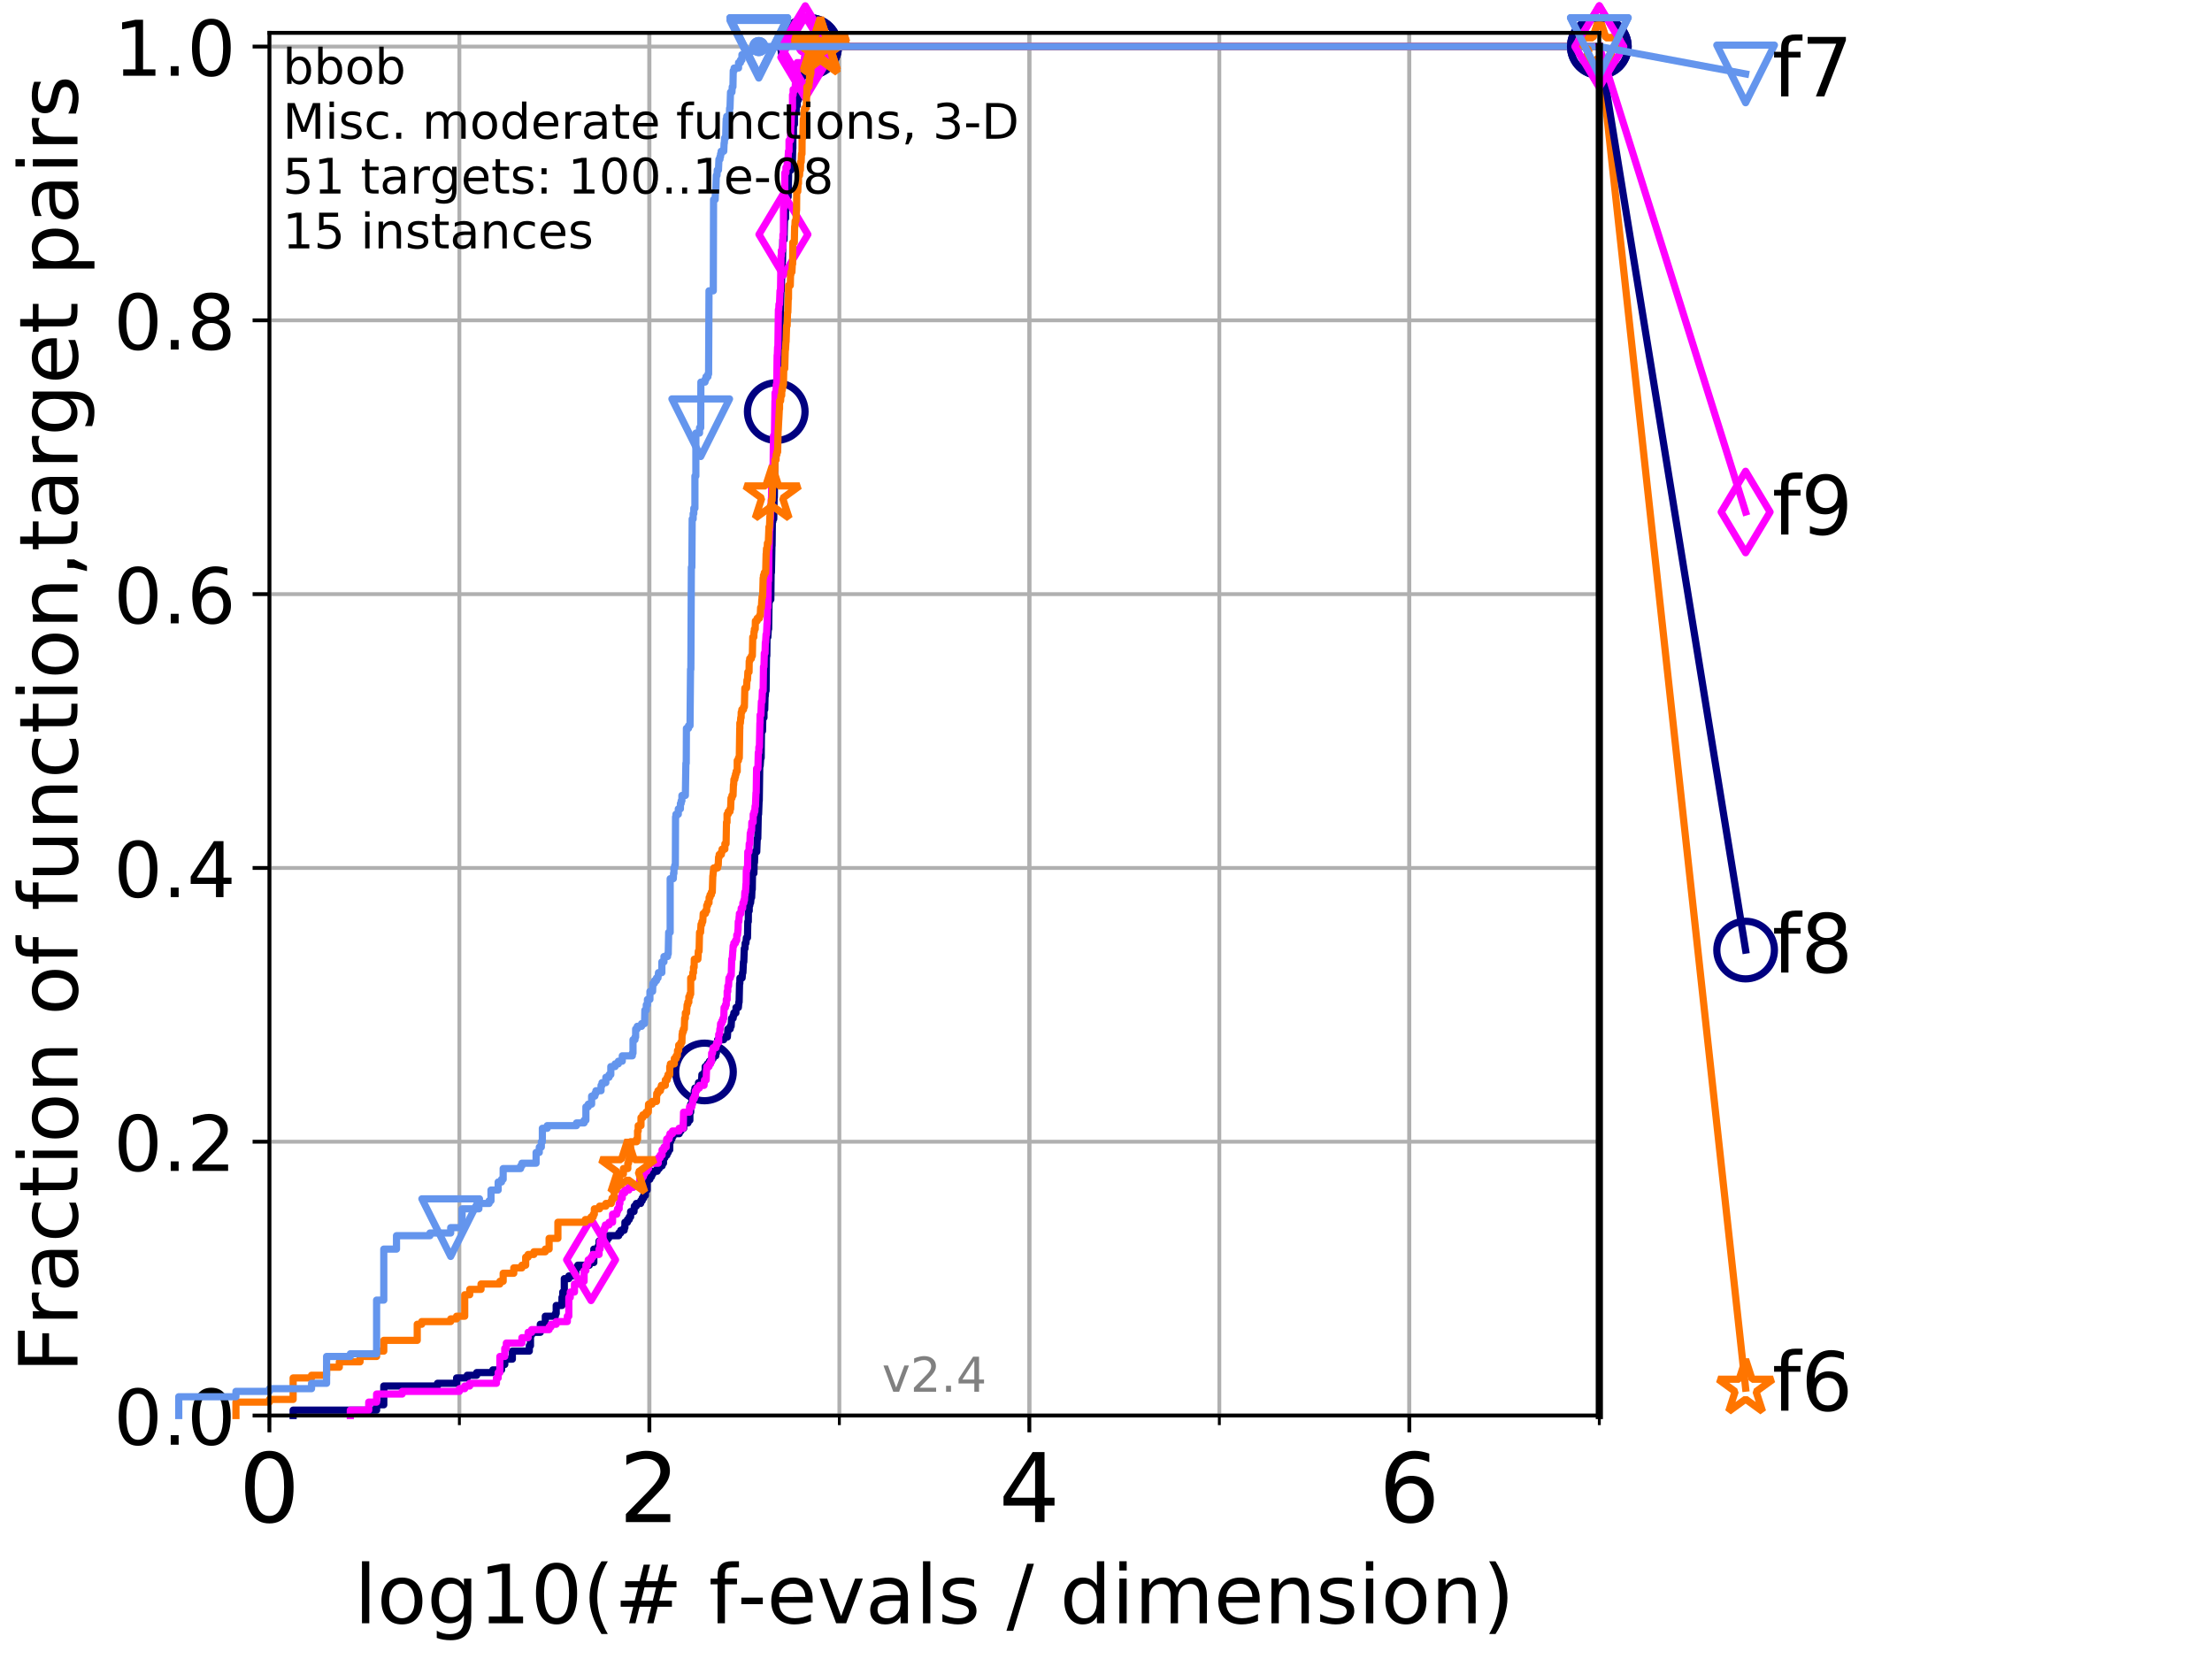 <?xml version="1.0" encoding="utf-8" standalone="no"?>
<!DOCTYPE svg PUBLIC "-//W3C//DTD SVG 1.1//EN"
  "http://www.w3.org/Graphics/SVG/1.1/DTD/svg11.dtd">
<!-- Created with matplotlib (http://matplotlib.org/) -->
<svg height="345.6pt" version="1.1" viewBox="0 0 460.8 345.6" width="460.8pt" xmlns="http://www.w3.org/2000/svg" xmlns:xlink="http://www.w3.org/1999/xlink">
 <defs>
  <style type="text/css">
*{stroke-linecap:butt;stroke-linejoin:round;}
  </style>
 </defs>
 <g id="figure_1">
  <g id="patch_1">
   <path d="M 0 345.6 
L 460.8 345.6 
L 460.8 0 
L 0 0 
z
" style="fill:#ffffff;"/>
  </g>
  <g id="axes_1">
   <g id="patch_2">
    <path d="M 56.12 294.88 
L 333.168 294.88 
L 333.168 6.845 
L 56.12 6.845 
z
" style="fill:#ffffff;"/>
   </g>
   <g id="matplotlib.axis_1">
    <g id="xtick_1">
     <g id="line2d_1">
      <path clip-path="url(#p51377887b2)" d="M 56.12 294.88 
L 56.12 6.845 
" style="fill:none;stroke:#b0b0b0;stroke-linecap:square;stroke-width:0.8;"/>
     </g>
     <g id="line2d_2">
      <defs>
       <path d="M 0 0 
L 0 3.5 
" id="m227a48b80b" style="stroke:#000000;stroke-width:0.8;"/>
      </defs>
      <g>
       <use style="stroke:#000000;stroke-width:0.8;" x="56.12" xlink:href="#m227a48b80b" y="294.88"/>
      </g>
     </g>
     <g id="text_1">
      <!-- 0 -->
      <defs>
       <path d="M 31.781 66.406 
Q 24.172 66.406 20.328 58.906 
Q 16.5 51.422 16.5 36.375 
Q 16.5 21.391 20.328 13.891 
Q 24.172 6.391 31.781 6.391 
Q 39.453 6.391 43.281 13.891 
Q 47.125 21.391 47.125 36.375 
Q 47.125 51.422 43.281 58.906 
Q 39.453 66.406 31.781 66.406 
z
M 31.781 74.219 
Q 44.047 74.219 50.516 64.516 
Q 56.984 54.828 56.984 36.375 
Q 56.984 17.969 50.516 8.266 
Q 44.047 -1.422 31.781 -1.422 
Q 19.531 -1.422 13.062 8.266 
Q 6.594 17.969 6.594 36.375 
Q 6.594 54.828 13.062 64.516 
Q 19.531 74.219 31.781 74.219 
z
" id="DejaVuSans-30"/>
      </defs>
      <g transform="translate(49.758 317.077)scale(0.2 -0.2)">
       <use xlink:href="#DejaVuSans-30"/>
      </g>
     </g>
    </g>
    <g id="xtick_2">
     <g id="line2d_3">
      <path clip-path="url(#p51377887b2)" d="M 135.277 294.88 
L 135.277 6.845 
" style="fill:none;stroke:#b0b0b0;stroke-linecap:square;stroke-width:0.8;"/>
     </g>
     <g id="line2d_4">
      <g>
       <use style="stroke:#000000;stroke-width:0.8;" x="135.277" xlink:href="#m227a48b80b" y="294.88"/>
      </g>
     </g>
     <g id="text_2">
      <!-- 2 -->
      <defs>
       <path d="M 19.188 8.297 
L 53.609 8.297 
L 53.609 0 
L 7.328 0 
L 7.328 8.297 
Q 12.938 14.109 22.625 23.891 
Q 32.328 33.688 34.812 36.531 
Q 39.547 41.844 41.422 45.531 
Q 43.312 49.219 43.312 52.781 
Q 43.312 58.594 39.234 62.25 
Q 35.156 65.922 28.609 65.922 
Q 23.969 65.922 18.812 64.312 
Q 13.672 62.703 7.812 59.422 
L 7.812 69.391 
Q 13.766 71.781 18.938 73 
Q 24.125 74.219 28.422 74.219 
Q 39.75 74.219 46.484 68.547 
Q 53.219 62.891 53.219 53.422 
Q 53.219 48.922 51.531 44.891 
Q 49.859 40.875 45.406 35.406 
Q 44.188 33.984 37.641 27.219 
Q 31.109 20.453 19.188 8.297 
z
" id="DejaVuSans-32"/>
      </defs>
      <g transform="translate(128.914 317.077)scale(0.2 -0.2)">
       <use xlink:href="#DejaVuSans-32"/>
      </g>
     </g>
    </g>
    <g id="xtick_3">
     <g id="line2d_5">
      <path clip-path="url(#p51377887b2)" d="M 214.433 294.88 
L 214.433 6.845 
" style="fill:none;stroke:#b0b0b0;stroke-linecap:square;stroke-width:0.8;"/>
     </g>
     <g id="line2d_6">
      <g>
       <use style="stroke:#000000;stroke-width:0.8;" x="214.433" xlink:href="#m227a48b80b" y="294.88"/>
      </g>
     </g>
     <g id="text_3">
      <!-- 4 -->
      <defs>
       <path d="M 37.797 64.312 
L 12.891 25.391 
L 37.797 25.391 
z
M 35.203 72.906 
L 47.609 72.906 
L 47.609 25.391 
L 58.016 25.391 
L 58.016 17.188 
L 47.609 17.188 
L 47.609 0 
L 37.797 0 
L 37.797 17.188 
L 4.891 17.188 
L 4.891 26.703 
z
" id="DejaVuSans-34"/>
      </defs>
      <g transform="translate(208.071 317.077)scale(0.2 -0.2)">
       <use xlink:href="#DejaVuSans-34"/>
      </g>
     </g>
    </g>
    <g id="xtick_4">
     <g id="line2d_7">
      <path clip-path="url(#p51377887b2)" d="M 293.59 294.88 
L 293.59 6.845 
" style="fill:none;stroke:#b0b0b0;stroke-linecap:square;stroke-width:0.8;"/>
     </g>
     <g id="line2d_8">
      <g>
       <use style="stroke:#000000;stroke-width:0.8;" x="293.59" xlink:href="#m227a48b80b" y="294.88"/>
      </g>
     </g>
     <g id="text_4">
      <!-- 6 -->
      <defs>
       <path d="M 33.016 40.375 
Q 26.375 40.375 22.484 35.828 
Q 18.609 31.297 18.609 23.391 
Q 18.609 15.531 22.484 10.953 
Q 26.375 6.391 33.016 6.391 
Q 39.656 6.391 43.531 10.953 
Q 47.406 15.531 47.406 23.391 
Q 47.406 31.297 43.531 35.828 
Q 39.656 40.375 33.016 40.375 
z
M 52.594 71.297 
L 52.594 62.312 
Q 48.875 64.062 45.094 64.984 
Q 41.312 65.922 37.594 65.922 
Q 27.828 65.922 22.672 59.328 
Q 17.531 52.734 16.797 39.406 
Q 19.672 43.656 24.016 45.922 
Q 28.375 48.188 33.594 48.188 
Q 44.578 48.188 50.953 41.516 
Q 57.328 34.859 57.328 23.391 
Q 57.328 12.156 50.688 5.359 
Q 44.047 -1.422 33.016 -1.422 
Q 20.359 -1.422 13.672 8.266 
Q 6.984 17.969 6.984 36.375 
Q 6.984 53.656 15.188 63.938 
Q 23.391 74.219 37.203 74.219 
Q 40.922 74.219 44.703 73.484 
Q 48.484 72.75 52.594 71.297 
z
" id="DejaVuSans-36"/>
      </defs>
      <g transform="translate(287.227 317.077)scale(0.2 -0.2)">
       <use xlink:href="#DejaVuSans-36"/>
      </g>
     </g>
    </g>
    <g id="xtick_5">
     <g id="line2d_9">
      <path clip-path="url(#p51377887b2)" d="M 56.12 294.88 
L 56.12 6.845 
" style="fill:none;stroke:#b0b0b0;stroke-linecap:square;stroke-width:0.8;"/>
     </g>
     <g id="line2d_10">
      <defs>
       <path d="M 0 0 
L 0 2 
" id="mdbdc266bef" style="stroke:#000000;stroke-width:0.6;"/>
      </defs>
      <g>
       <use style="stroke:#000000;stroke-width:0.6;" x="56.12" xlink:href="#mdbdc266bef" y="294.88"/>
      </g>
     </g>
    </g>
    <g id="xtick_6">
     <g id="line2d_11">
      <path clip-path="url(#p51377887b2)" d="M 95.698 294.88 
L 95.698 6.845 
" style="fill:none;stroke:#b0b0b0;stroke-linecap:square;stroke-width:0.8;"/>
     </g>
     <g id="line2d_12">
      <g>
       <use style="stroke:#000000;stroke-width:0.6;" x="95.698" xlink:href="#mdbdc266bef" y="294.88"/>
      </g>
     </g>
    </g>
    <g id="xtick_7">
     <g id="line2d_13">
      <path clip-path="url(#p51377887b2)" d="M 135.277 294.88 
L 135.277 6.845 
" style="fill:none;stroke:#b0b0b0;stroke-linecap:square;stroke-width:0.8;"/>
     </g>
     <g id="line2d_14">
      <g>
       <use style="stroke:#000000;stroke-width:0.6;" x="135.277" xlink:href="#mdbdc266bef" y="294.88"/>
      </g>
     </g>
    </g>
    <g id="xtick_8">
     <g id="line2d_15">
      <path clip-path="url(#p51377887b2)" d="M 174.855 294.88 
L 174.855 6.845 
" style="fill:none;stroke:#b0b0b0;stroke-linecap:square;stroke-width:0.8;"/>
     </g>
     <g id="line2d_16">
      <g>
       <use style="stroke:#000000;stroke-width:0.6;" x="174.855" xlink:href="#mdbdc266bef" y="294.88"/>
      </g>
     </g>
    </g>
    <g id="xtick_9">
     <g id="line2d_17">
      <path clip-path="url(#p51377887b2)" d="M 214.433 294.88 
L 214.433 6.845 
" style="fill:none;stroke:#b0b0b0;stroke-linecap:square;stroke-width:0.8;"/>
     </g>
     <g id="line2d_18">
      <g>
       <use style="stroke:#000000;stroke-width:0.6;" x="214.433" xlink:href="#mdbdc266bef" y="294.88"/>
      </g>
     </g>
    </g>
    <g id="xtick_10">
     <g id="line2d_19">
      <path clip-path="url(#p51377887b2)" d="M 254.011 294.88 
L 254.011 6.845 
" style="fill:none;stroke:#b0b0b0;stroke-linecap:square;stroke-width:0.8;"/>
     </g>
     <g id="line2d_20">
      <g>
       <use style="stroke:#000000;stroke-width:0.6;" x="254.011" xlink:href="#mdbdc266bef" y="294.88"/>
      </g>
     </g>
    </g>
    <g id="xtick_11">
     <g id="line2d_21">
      <path clip-path="url(#p51377887b2)" d="M 293.59 294.88 
L 293.59 6.845 
" style="fill:none;stroke:#b0b0b0;stroke-linecap:square;stroke-width:0.8;"/>
     </g>
     <g id="line2d_22">
      <g>
       <use style="stroke:#000000;stroke-width:0.6;" x="293.59" xlink:href="#mdbdc266bef" y="294.88"/>
      </g>
     </g>
    </g>
    <g id="xtick_12">
     <g id="line2d_23">
      <path clip-path="url(#p51377887b2)" d="M 333.168 294.88 
L 333.168 6.845 
" style="fill:none;stroke:#b0b0b0;stroke-linecap:square;stroke-width:0.8;"/>
     </g>
     <g id="line2d_24">
      <g>
       <use style="stroke:#000000;stroke-width:0.6;" x="333.168" xlink:href="#mdbdc266bef" y="294.88"/>
      </g>
     </g>
    </g>
    <g id="text_5">
     <!-- log10(# f-evals / dimension) -->
     <defs>
      <path d="M 9.422 75.984 
L 18.406 75.984 
L 18.406 0 
L 9.422 0 
z
" id="DejaVuSans-6c"/>
      <path d="M 30.609 48.391 
Q 23.391 48.391 19.188 42.75 
Q 14.984 37.109 14.984 27.297 
Q 14.984 17.484 19.156 11.844 
Q 23.344 6.203 30.609 6.203 
Q 37.797 6.203 41.984 11.859 
Q 46.188 17.531 46.188 27.297 
Q 46.188 37.016 41.984 42.703 
Q 37.797 48.391 30.609 48.391 
z
M 30.609 56 
Q 42.328 56 49.016 48.375 
Q 55.719 40.766 55.719 27.297 
Q 55.719 13.875 49.016 6.219 
Q 42.328 -1.422 30.609 -1.422 
Q 18.844 -1.422 12.172 6.219 
Q 5.516 13.875 5.516 27.297 
Q 5.516 40.766 12.172 48.375 
Q 18.844 56 30.609 56 
z
" id="DejaVuSans-6f"/>
      <path d="M 45.406 27.984 
Q 45.406 37.75 41.375 43.109 
Q 37.359 48.484 30.078 48.484 
Q 22.859 48.484 18.828 43.109 
Q 14.797 37.75 14.797 27.984 
Q 14.797 18.266 18.828 12.891 
Q 22.859 7.516 30.078 7.516 
Q 37.359 7.516 41.375 12.891 
Q 45.406 18.266 45.406 27.984 
z
M 54.391 6.781 
Q 54.391 -7.172 48.188 -13.984 
Q 42 -20.797 29.203 -20.797 
Q 24.469 -20.797 20.266 -20.094 
Q 16.062 -19.391 12.109 -17.922 
L 12.109 -9.188 
Q 16.062 -11.328 19.922 -12.344 
Q 23.781 -13.375 27.781 -13.375 
Q 36.625 -13.375 41.016 -8.766 
Q 45.406 -4.156 45.406 5.172 
L 45.406 9.625 
Q 42.625 4.781 38.281 2.391 
Q 33.938 0 27.875 0 
Q 17.828 0 11.672 7.656 
Q 5.516 15.328 5.516 27.984 
Q 5.516 40.672 11.672 48.328 
Q 17.828 56 27.875 56 
Q 33.938 56 38.281 53.609 
Q 42.625 51.219 45.406 46.391 
L 45.406 54.688 
L 54.391 54.688 
z
" id="DejaVuSans-67"/>
      <path d="M 12.406 8.297 
L 28.516 8.297 
L 28.516 63.922 
L 10.984 60.406 
L 10.984 69.391 
L 28.422 72.906 
L 38.281 72.906 
L 38.281 8.297 
L 54.391 8.297 
L 54.391 0 
L 12.406 0 
z
" id="DejaVuSans-31"/>
      <path d="M 31 75.875 
Q 24.469 64.656 21.281 53.656 
Q 18.109 42.672 18.109 31.391 
Q 18.109 20.125 21.312 9.062 
Q 24.516 -2 31 -13.188 
L 23.188 -13.188 
Q 15.875 -1.703 12.234 9.375 
Q 8.594 20.453 8.594 31.391 
Q 8.594 42.281 12.203 53.312 
Q 15.828 64.359 23.188 75.875 
z
" id="DejaVuSans-28"/>
      <path d="M 51.125 44 
L 36.922 44 
L 32.812 27.688 
L 47.125 27.688 
z
M 43.797 71.781 
L 38.719 51.516 
L 52.984 51.516 
L 58.109 71.781 
L 65.922 71.781 
L 60.891 51.516 
L 76.125 51.516 
L 76.125 44 
L 58.984 44 
L 54.984 27.688 
L 70.516 27.688 
L 70.516 20.219 
L 53.078 20.219 
L 48 0 
L 40.188 0 
L 45.219 20.219 
L 30.906 20.219 
L 25.875 0 
L 18.016 0 
L 23.094 20.219 
L 7.719 20.219 
L 7.719 27.688 
L 24.906 27.688 
L 29 44 
L 13.281 44 
L 13.281 51.516 
L 30.906 51.516 
L 35.891 71.781 
z
" id="DejaVuSans-23"/>
      <path id="DejaVuSans-20"/>
      <path d="M 37.109 75.984 
L 37.109 68.5 
L 28.516 68.5 
Q 23.688 68.5 21.797 66.547 
Q 19.922 64.594 19.922 59.516 
L 19.922 54.688 
L 34.719 54.688 
L 34.719 47.703 
L 19.922 47.703 
L 19.922 0 
L 10.891 0 
L 10.891 47.703 
L 2.297 47.703 
L 2.297 54.688 
L 10.891 54.688 
L 10.891 58.5 
Q 10.891 67.625 15.141 71.797 
Q 19.391 75.984 28.609 75.984 
z
" id="DejaVuSans-66"/>
      <path d="M 4.891 31.391 
L 31.203 31.391 
L 31.203 23.391 
L 4.891 23.391 
z
" id="DejaVuSans-2d"/>
      <path d="M 56.203 29.594 
L 56.203 25.203 
L 14.891 25.203 
Q 15.484 15.922 20.484 11.062 
Q 25.484 6.203 34.422 6.203 
Q 39.594 6.203 44.453 7.469 
Q 49.312 8.734 54.109 11.281 
L 54.109 2.781 
Q 49.266 0.734 44.188 -0.344 
Q 39.109 -1.422 33.891 -1.422 
Q 20.797 -1.422 13.156 6.188 
Q 5.516 13.812 5.516 26.812 
Q 5.516 40.234 12.766 48.109 
Q 20.016 56 32.328 56 
Q 43.359 56 49.781 48.891 
Q 56.203 41.797 56.203 29.594 
z
M 47.219 32.234 
Q 47.125 39.594 43.094 43.984 
Q 39.062 48.391 32.422 48.391 
Q 24.906 48.391 20.391 44.141 
Q 15.875 39.891 15.188 32.172 
z
" id="DejaVuSans-65"/>
      <path d="M 2.984 54.688 
L 12.5 54.688 
L 29.594 8.797 
L 46.688 54.688 
L 56.203 54.688 
L 35.688 0 
L 23.484 0 
z
" id="DejaVuSans-76"/>
      <path d="M 34.281 27.484 
Q 23.391 27.484 19.188 25 
Q 14.984 22.516 14.984 16.5 
Q 14.984 11.719 18.141 8.906 
Q 21.297 6.109 26.703 6.109 
Q 34.188 6.109 38.703 11.406 
Q 43.219 16.703 43.219 25.484 
L 43.219 27.484 
z
M 52.203 31.203 
L 52.203 0 
L 43.219 0 
L 43.219 8.297 
Q 40.141 3.328 35.547 0.953 
Q 30.953 -1.422 24.312 -1.422 
Q 15.922 -1.422 10.953 3.297 
Q 6 8.016 6 15.922 
Q 6 25.141 12.172 29.828 
Q 18.359 34.516 30.609 34.516 
L 43.219 34.516 
L 43.219 35.406 
Q 43.219 41.609 39.141 45 
Q 35.062 48.391 27.688 48.391 
Q 23 48.391 18.547 47.266 
Q 14.109 46.141 10.016 43.891 
L 10.016 52.203 
Q 14.938 54.109 19.578 55.047 
Q 24.219 56 28.609 56 
Q 40.484 56 46.344 49.844 
Q 52.203 43.703 52.203 31.203 
z
" id="DejaVuSans-61"/>
      <path d="M 44.281 53.078 
L 44.281 44.578 
Q 40.484 46.531 36.375 47.5 
Q 32.281 48.484 27.875 48.484 
Q 21.188 48.484 17.844 46.438 
Q 14.5 44.391 14.5 40.281 
Q 14.5 37.156 16.891 35.375 
Q 19.281 33.594 26.516 31.984 
L 29.594 31.297 
Q 39.156 29.25 43.188 25.516 
Q 47.219 21.781 47.219 15.094 
Q 47.219 7.469 41.188 3.016 
Q 35.156 -1.422 24.609 -1.422 
Q 20.219 -1.422 15.453 -0.562 
Q 10.688 0.297 5.422 2 
L 5.422 11.281 
Q 10.406 8.688 15.234 7.391 
Q 20.062 6.109 24.812 6.109 
Q 31.156 6.109 34.562 8.281 
Q 37.984 10.453 37.984 14.406 
Q 37.984 18.062 35.516 20.016 
Q 33.062 21.969 24.703 23.781 
L 21.578 24.516 
Q 13.234 26.266 9.516 29.906 
Q 5.812 33.547 5.812 39.891 
Q 5.812 47.609 11.281 51.797 
Q 16.75 56 26.812 56 
Q 31.781 56 36.172 55.266 
Q 40.578 54.547 44.281 53.078 
z
" id="DejaVuSans-73"/>
      <path d="M 25.391 72.906 
L 33.688 72.906 
L 8.297 -9.281 
L 0 -9.281 
z
" id="DejaVuSans-2f"/>
      <path d="M 45.406 46.391 
L 45.406 75.984 
L 54.391 75.984 
L 54.391 0 
L 45.406 0 
L 45.406 8.203 
Q 42.578 3.328 38.25 0.953 
Q 33.938 -1.422 27.875 -1.422 
Q 17.969 -1.422 11.734 6.484 
Q 5.516 14.406 5.516 27.297 
Q 5.516 40.188 11.734 48.094 
Q 17.969 56 27.875 56 
Q 33.938 56 38.25 53.625 
Q 42.578 51.266 45.406 46.391 
z
M 14.797 27.297 
Q 14.797 17.391 18.875 11.75 
Q 22.953 6.109 30.078 6.109 
Q 37.203 6.109 41.297 11.75 
Q 45.406 17.391 45.406 27.297 
Q 45.406 37.203 41.297 42.844 
Q 37.203 48.484 30.078 48.484 
Q 22.953 48.484 18.875 42.844 
Q 14.797 37.203 14.797 27.297 
z
" id="DejaVuSans-64"/>
      <path d="M 9.422 54.688 
L 18.406 54.688 
L 18.406 0 
L 9.422 0 
z
M 9.422 75.984 
L 18.406 75.984 
L 18.406 64.594 
L 9.422 64.594 
z
" id="DejaVuSans-69"/>
      <path d="M 52 44.188 
Q 55.375 50.25 60.062 53.125 
Q 64.75 56 71.094 56 
Q 79.641 56 84.281 50.016 
Q 88.922 44.047 88.922 33.016 
L 88.922 0 
L 79.891 0 
L 79.891 32.719 
Q 79.891 40.578 77.094 44.375 
Q 74.312 48.188 68.609 48.188 
Q 61.625 48.188 57.562 43.547 
Q 53.516 38.922 53.516 30.906 
L 53.516 0 
L 44.484 0 
L 44.484 32.719 
Q 44.484 40.625 41.703 44.406 
Q 38.922 48.188 33.109 48.188 
Q 26.219 48.188 22.156 43.531 
Q 18.109 38.875 18.109 30.906 
L 18.109 0 
L 9.078 0 
L 9.078 54.688 
L 18.109 54.688 
L 18.109 46.188 
Q 21.188 51.219 25.484 53.609 
Q 29.781 56 35.688 56 
Q 41.656 56 45.828 52.969 
Q 50 49.953 52 44.188 
z
" id="DejaVuSans-6d"/>
      <path d="M 54.891 33.016 
L 54.891 0 
L 45.906 0 
L 45.906 32.719 
Q 45.906 40.484 42.875 44.328 
Q 39.844 48.188 33.797 48.188 
Q 26.516 48.188 22.312 43.547 
Q 18.109 38.922 18.109 30.906 
L 18.109 0 
L 9.078 0 
L 9.078 54.688 
L 18.109 54.688 
L 18.109 46.188 
Q 21.344 51.125 25.703 53.562 
Q 30.078 56 35.797 56 
Q 45.219 56 50.047 50.172 
Q 54.891 44.344 54.891 33.016 
z
" id="DejaVuSans-6e"/>
      <path d="M 8.016 75.875 
L 15.828 75.875 
Q 23.141 64.359 26.781 53.312 
Q 30.422 42.281 30.422 31.391 
Q 30.422 20.453 26.781 9.375 
Q 23.141 -1.703 15.828 -13.188 
L 8.016 -13.188 
Q 14.5 -2 17.703 9.062 
Q 20.906 20.125 20.906 31.391 
Q 20.906 42.672 17.703 53.656 
Q 14.5 64.656 8.016 75.875 
z
" id="DejaVuSans-29"/>
     </defs>
     <g transform="translate(73.803 338.154)scale(0.17 -0.17)">
      <use xlink:href="#DejaVuSans-6c"/>
      <use x="27.783" xlink:href="#DejaVuSans-6f"/>
      <use x="88.965" xlink:href="#DejaVuSans-67"/>
      <use x="152.441" xlink:href="#DejaVuSans-31"/>
      <use x="216.064" xlink:href="#DejaVuSans-30"/>
      <use x="279.688" xlink:href="#DejaVuSans-28"/>
      <use x="318.701" xlink:href="#DejaVuSans-23"/>
      <use x="402.49" xlink:href="#DejaVuSans-20"/>
      <use x="434.277" xlink:href="#DejaVuSans-66"/>
      <use x="469.404" xlink:href="#DejaVuSans-2d"/>
      <use x="505.488" xlink:href="#DejaVuSans-65"/>
      <use x="567.012" xlink:href="#DejaVuSans-76"/>
      <use x="626.191" xlink:href="#DejaVuSans-61"/>
      <use x="687.471" xlink:href="#DejaVuSans-6c"/>
      <use x="715.254" xlink:href="#DejaVuSans-73"/>
      <use x="767.354" xlink:href="#DejaVuSans-20"/>
      <use x="799.141" xlink:href="#DejaVuSans-2f"/>
      <use x="832.832" xlink:href="#DejaVuSans-20"/>
      <use x="864.619" xlink:href="#DejaVuSans-64"/>
      <use x="928.096" xlink:href="#DejaVuSans-69"/>
      <use x="955.879" xlink:href="#DejaVuSans-6d"/>
      <use x="1053.291" xlink:href="#DejaVuSans-65"/>
      <use x="1114.814" xlink:href="#DejaVuSans-6e"/>
      <use x="1178.193" xlink:href="#DejaVuSans-73"/>
      <use x="1230.293" xlink:href="#DejaVuSans-69"/>
      <use x="1258.076" xlink:href="#DejaVuSans-6f"/>
      <use x="1319.258" xlink:href="#DejaVuSans-6e"/>
      <use x="1382.637" xlink:href="#DejaVuSans-29"/>
     </g>
    </g>
   </g>
   <g id="matplotlib.axis_2">
    <g id="ytick_1">
     <g id="line2d_25">
      <path clip-path="url(#p51377887b2)" d="M 56.12 294.88 
L 333.168 294.88 
" style="fill:none;stroke:#b0b0b0;stroke-linecap:square;stroke-width:0.8;"/>
     </g>
     <g id="line2d_26">
      <defs>
       <path d="M 0 0 
L -3.5 0 
" id="m1222bd991a" style="stroke:#000000;stroke-width:0.8;"/>
      </defs>
      <g>
       <use style="stroke:#000000;stroke-width:0.8;" x="56.12" xlink:href="#m1222bd991a" y="294.88"/>
      </g>
     </g>
     <g id="text_6">
      <!-- 0.0 -->
      <defs>
       <path d="M 10.688 12.406 
L 21 12.406 
L 21 0 
L 10.688 0 
z
" id="DejaVuSans-2e"/>
      </defs>
      <g transform="translate(23.675 300.959)scale(0.16 -0.16)">
       <use xlink:href="#DejaVuSans-30"/>
       <use x="63.623" xlink:href="#DejaVuSans-2e"/>
       <use x="95.41" xlink:href="#DejaVuSans-30"/>
      </g>
     </g>
    </g>
    <g id="ytick_2">
     <g id="line2d_27">
      <path clip-path="url(#p51377887b2)" d="M 56.12 237.843 
L 333.168 237.843 
" style="fill:none;stroke:#b0b0b0;stroke-linecap:square;stroke-width:0.8;"/>
     </g>
     <g id="line2d_28">
      <g>
       <use style="stroke:#000000;stroke-width:0.8;" x="56.12" xlink:href="#m1222bd991a" y="237.843"/>
      </g>
     </g>
     <g id="text_7">
      <!-- 0.2 -->
      <g transform="translate(23.675 243.922)scale(0.16 -0.16)">
       <use xlink:href="#DejaVuSans-30"/>
       <use x="63.623" xlink:href="#DejaVuSans-2e"/>
       <use x="95.41" xlink:href="#DejaVuSans-32"/>
      </g>
     </g>
    </g>
    <g id="ytick_3">
     <g id="line2d_29">
      <path clip-path="url(#p51377887b2)" d="M 56.12 180.807 
L 333.168 180.807 
" style="fill:none;stroke:#b0b0b0;stroke-linecap:square;stroke-width:0.8;"/>
     </g>
     <g id="line2d_30">
      <g>
       <use style="stroke:#000000;stroke-width:0.8;" x="56.12" xlink:href="#m1222bd991a" y="180.807"/>
      </g>
     </g>
     <g id="text_8">
      <!-- 0.4 -->
      <g transform="translate(23.675 186.886)scale(0.16 -0.16)">
       <use xlink:href="#DejaVuSans-30"/>
       <use x="63.623" xlink:href="#DejaVuSans-2e"/>
       <use x="95.41" xlink:href="#DejaVuSans-34"/>
      </g>
     </g>
    </g>
    <g id="ytick_4">
     <g id="line2d_31">
      <path clip-path="url(#p51377887b2)" d="M 56.12 123.77 
L 333.168 123.77 
" style="fill:none;stroke:#b0b0b0;stroke-linecap:square;stroke-width:0.8;"/>
     </g>
     <g id="line2d_32">
      <g>
       <use style="stroke:#000000;stroke-width:0.8;" x="56.12" xlink:href="#m1222bd991a" y="123.77"/>
      </g>
     </g>
     <g id="text_9">
      <!-- 0.6 -->
      <g transform="translate(23.675 129.849)scale(0.16 -0.16)">
       <use xlink:href="#DejaVuSans-30"/>
       <use x="63.623" xlink:href="#DejaVuSans-2e"/>
       <use x="95.41" xlink:href="#DejaVuSans-36"/>
      </g>
     </g>
    </g>
    <g id="ytick_5">
     <g id="line2d_33">
      <path clip-path="url(#p51377887b2)" d="M 56.12 66.734 
L 333.168 66.734 
" style="fill:none;stroke:#b0b0b0;stroke-linecap:square;stroke-width:0.8;"/>
     </g>
     <g id="line2d_34">
      <g>
       <use style="stroke:#000000;stroke-width:0.8;" x="56.12" xlink:href="#m1222bd991a" y="66.734"/>
      </g>
     </g>
     <g id="text_10">
      <!-- 0.8 -->
      <defs>
       <path d="M 31.781 34.625 
Q 24.75 34.625 20.719 30.859 
Q 16.703 27.094 16.703 20.516 
Q 16.703 13.922 20.719 10.156 
Q 24.75 6.391 31.781 6.391 
Q 38.812 6.391 42.859 10.172 
Q 46.922 13.969 46.922 20.516 
Q 46.922 27.094 42.891 30.859 
Q 38.875 34.625 31.781 34.625 
z
M 21.922 38.812 
Q 15.578 40.375 12.031 44.719 
Q 8.5 49.078 8.5 55.328 
Q 8.5 64.062 14.719 69.141 
Q 20.953 74.219 31.781 74.219 
Q 42.672 74.219 48.875 69.141 
Q 55.078 64.062 55.078 55.328 
Q 55.078 49.078 51.531 44.719 
Q 48 40.375 41.703 38.812 
Q 48.828 37.156 52.797 32.312 
Q 56.781 27.484 56.781 20.516 
Q 56.781 9.906 50.312 4.234 
Q 43.844 -1.422 31.781 -1.422 
Q 19.734 -1.422 13.25 4.234 
Q 6.781 9.906 6.781 20.516 
Q 6.781 27.484 10.781 32.312 
Q 14.797 37.156 21.922 38.812 
z
M 18.312 54.391 
Q 18.312 48.734 21.844 45.562 
Q 25.391 42.391 31.781 42.391 
Q 38.141 42.391 41.719 45.562 
Q 45.312 48.734 45.312 54.391 
Q 45.312 60.062 41.719 63.234 
Q 38.141 66.406 31.781 66.406 
Q 25.391 66.406 21.844 63.234 
Q 18.312 60.062 18.312 54.391 
z
" id="DejaVuSans-38"/>
      </defs>
      <g transform="translate(23.675 72.812)scale(0.16 -0.16)">
       <use xlink:href="#DejaVuSans-30"/>
       <use x="63.623" xlink:href="#DejaVuSans-2e"/>
       <use x="95.41" xlink:href="#DejaVuSans-38"/>
      </g>
     </g>
    </g>
    <g id="ytick_6">
     <g id="line2d_35">
      <path clip-path="url(#p51377887b2)" d="M 56.12 9.697 
L 333.168 9.697 
" style="fill:none;stroke:#b0b0b0;stroke-linecap:square;stroke-width:0.8;"/>
     </g>
     <g id="line2d_36">
      <g>
       <use style="stroke:#000000;stroke-width:0.8;" x="56.12" xlink:href="#m1222bd991a" y="9.697"/>
      </g>
     </g>
     <g id="text_11">
      <!-- 1.0 -->
      <g transform="translate(23.675 15.776)scale(0.16 -0.16)">
       <use xlink:href="#DejaVuSans-31"/>
       <use x="63.623" xlink:href="#DejaVuSans-2e"/>
       <use x="95.41" xlink:href="#DejaVuSans-30"/>
      </g>
     </g>
    </g>
    <g id="text_12">
     <!-- Fraction of function,target pairs -->
     <defs>
      <path d="M 9.812 72.906 
L 51.703 72.906 
L 51.703 64.594 
L 19.672 64.594 
L 19.672 43.109 
L 48.578 43.109 
L 48.578 34.812 
L 19.672 34.812 
L 19.672 0 
L 9.812 0 
z
" id="DejaVuSans-46"/>
      <path d="M 41.109 46.297 
Q 39.594 47.172 37.812 47.578 
Q 36.031 48 33.891 48 
Q 26.266 48 22.188 43.047 
Q 18.109 38.094 18.109 28.812 
L 18.109 0 
L 9.078 0 
L 9.078 54.688 
L 18.109 54.688 
L 18.109 46.188 
Q 20.953 51.172 25.484 53.578 
Q 30.031 56 36.531 56 
Q 37.453 56 38.578 55.875 
Q 39.703 55.766 41.062 55.516 
z
" id="DejaVuSans-72"/>
      <path d="M 48.781 52.594 
L 48.781 44.188 
Q 44.969 46.297 41.141 47.344 
Q 37.312 48.391 33.406 48.391 
Q 24.656 48.391 19.812 42.844 
Q 14.984 37.312 14.984 27.297 
Q 14.984 17.281 19.812 11.734 
Q 24.656 6.203 33.406 6.203 
Q 37.312 6.203 41.141 7.25 
Q 44.969 8.297 48.781 10.406 
L 48.781 2.094 
Q 45.016 0.344 40.984 -0.531 
Q 36.969 -1.422 32.422 -1.422 
Q 20.062 -1.422 12.781 6.344 
Q 5.516 14.109 5.516 27.297 
Q 5.516 40.672 12.859 48.328 
Q 20.219 56 33.016 56 
Q 37.156 56 41.109 55.141 
Q 45.062 54.297 48.781 52.594 
z
" id="DejaVuSans-63"/>
      <path d="M 18.312 70.219 
L 18.312 54.688 
L 36.812 54.688 
L 36.812 47.703 
L 18.312 47.703 
L 18.312 18.016 
Q 18.312 11.328 20.141 9.422 
Q 21.969 7.516 27.594 7.516 
L 36.812 7.516 
L 36.812 0 
L 27.594 0 
Q 17.188 0 13.234 3.875 
Q 9.281 7.766 9.281 18.016 
L 9.281 47.703 
L 2.688 47.703 
L 2.688 54.688 
L 9.281 54.688 
L 9.281 70.219 
z
" id="DejaVuSans-74"/>
      <path d="M 8.5 21.578 
L 8.5 54.688 
L 17.484 54.688 
L 17.484 21.922 
Q 17.484 14.156 20.5 10.266 
Q 23.531 6.391 29.594 6.391 
Q 36.859 6.391 41.078 11.031 
Q 45.312 15.672 45.312 23.688 
L 45.312 54.688 
L 54.297 54.688 
L 54.297 0 
L 45.312 0 
L 45.312 8.406 
Q 42.047 3.422 37.719 1 
Q 33.406 -1.422 27.688 -1.422 
Q 18.266 -1.422 13.375 4.438 
Q 8.5 10.297 8.5 21.578 
z
M 31.109 56 
z
" id="DejaVuSans-75"/>
      <path d="M 11.719 12.406 
L 22.016 12.406 
L 22.016 4 
L 14.016 -11.625 
L 7.719 -11.625 
L 11.719 4 
z
" id="DejaVuSans-2c"/>
      <path d="M 18.109 8.203 
L 18.109 -20.797 
L 9.078 -20.797 
L 9.078 54.688 
L 18.109 54.688 
L 18.109 46.391 
Q 20.953 51.266 25.266 53.625 
Q 29.594 56 35.594 56 
Q 45.562 56 51.781 48.094 
Q 58.016 40.188 58.016 27.297 
Q 58.016 14.406 51.781 6.484 
Q 45.562 -1.422 35.594 -1.422 
Q 29.594 -1.422 25.266 0.953 
Q 20.953 3.328 18.109 8.203 
z
M 48.688 27.297 
Q 48.688 37.203 44.609 42.844 
Q 40.531 48.484 33.406 48.484 
Q 26.266 48.484 22.188 42.844 
Q 18.109 37.203 18.109 27.297 
Q 18.109 17.391 22.188 11.75 
Q 26.266 6.109 33.406 6.109 
Q 40.531 6.109 44.609 11.75 
Q 48.688 17.391 48.688 27.297 
z
" id="DejaVuSans-70"/>
     </defs>
     <g transform="translate(16.14 286.002)rotate(-90)scale(0.17 -0.17)">
      <use xlink:href="#DejaVuSans-46"/>
      <use x="57.41" xlink:href="#DejaVuSans-72"/>
      <use x="98.523" xlink:href="#DejaVuSans-61"/>
      <use x="159.803" xlink:href="#DejaVuSans-63"/>
      <use x="214.783" xlink:href="#DejaVuSans-74"/>
      <use x="253.992" xlink:href="#DejaVuSans-69"/>
      <use x="281.775" xlink:href="#DejaVuSans-6f"/>
      <use x="342.957" xlink:href="#DejaVuSans-6e"/>
      <use x="406.336" xlink:href="#DejaVuSans-20"/>
      <use x="438.123" xlink:href="#DejaVuSans-6f"/>
      <use x="499.305" xlink:href="#DejaVuSans-66"/>
      <use x="534.51" xlink:href="#DejaVuSans-20"/>
      <use x="566.297" xlink:href="#DejaVuSans-66"/>
      <use x="601.502" xlink:href="#DejaVuSans-75"/>
      <use x="664.881" xlink:href="#DejaVuSans-6e"/>
      <use x="728.26" xlink:href="#DejaVuSans-63"/>
      <use x="783.24" xlink:href="#DejaVuSans-74"/>
      <use x="822.449" xlink:href="#DejaVuSans-69"/>
      <use x="850.232" xlink:href="#DejaVuSans-6f"/>
      <use x="911.414" xlink:href="#DejaVuSans-6e"/>
      <use x="974.793" xlink:href="#DejaVuSans-2c"/>
      <use x="1006.58" xlink:href="#DejaVuSans-74"/>
      <use x="1045.789" xlink:href="#DejaVuSans-61"/>
      <use x="1107.068" xlink:href="#DejaVuSans-72"/>
      <use x="1148.166" xlink:href="#DejaVuSans-67"/>
      <use x="1211.643" xlink:href="#DejaVuSans-65"/>
      <use x="1273.166" xlink:href="#DejaVuSans-74"/>
      <use x="1312.375" xlink:href="#DejaVuSans-20"/>
      <use x="1344.162" xlink:href="#DejaVuSans-70"/>
      <use x="1407.639" xlink:href="#DejaVuSans-61"/>
      <use x="1468.918" xlink:href="#DejaVuSans-69"/>
      <use x="1496.701" xlink:href="#DejaVuSans-72"/>
      <use x="1537.814" xlink:href="#DejaVuSans-73"/>
     </g>
    </g>
   </g>
   <g id="line2d_37">
    <defs>
     <path d="M 0 1.5 
C 0.398 1.5 0.779 1.342 1.061 1.061 
C 1.342 0.779 1.5 0.398 1.5 0 
C 1.5 -0.398 1.342 -0.779 1.061 -1.061 
C 0.779 -1.342 0.398 -1.5 0 -1.5 
C -0.398 -1.5 -0.779 -1.342 -1.061 -1.061 
C -1.342 -0.779 -1.5 -0.398 -1.5 0 
C -1.5 0.398 -1.342 0.779 -1.061 1.061 
C -0.779 1.342 -0.398 1.5 0 1.5 
z
" id="mf85a6d097d" style="stroke:#000080;"/>
    </defs>
    <g>
     <use style="fill:#000080;stroke:#000080;" x="168.667" xlink:href="#mf85a6d097d" y="9.697"/>
     <use style="fill:#000080;stroke:#000080;" x="168.667" xlink:href="#mf85a6d097d" y="9.697"/>
    </g>
   </g>
   <g id="line2d_38">
    <path d="M 61.065 294.88 
L 61.065 293.762 
L 78.453 293.762 
L 78.453 292.643 
L 79.949 292.643 
L 79.949 288.729 
L 91.131 288.729 
L 91.131 288.17 
L 95.116 288.17 
L 95.116 287.051 
L 97.337 287.051 
L 97.337 286.492 
L 99.303 286.492 
L 99.303 285.933 
L 102.668 285.933 
L 102.668 285.374 
L 104.479 285.374 
L 104.479 284.256 
L 105.153 284.256 
L 105.153 283.137 
L 106.731 283.137 
L 106.731 281.46 
L 110.262 281.46 
L 110.262 280.341 
L 110.506 280.341 
L 110.506 278.105 
L 110.746 278.105 
L 110.746 277.545 
L 112.557 277.545 
L 112.557 275.868 
L 113.599 275.868 
L 113.599 274.19 
L 115.691 274.19 
L 115.691 273.631 
L 115.869 273.631 
L 115.869 271.954 
L 117.067 271.954 
L 117.067 270.276 
L 117.232 270.276 
L 117.232 269.158 
L 117.556 269.158 
L 117.556 266.362 
L 118.494 266.362 
L 118.494 265.803 
L 119.811 265.803 
L 119.811 265.243 
L 119.951 265.243 
L 119.951 264.125 
L 120.365 264.125 
L 120.365 263.566 
L 122.78 263.566 
L 122.78 263.007 
L 123.703 263.007 
L 123.703 260.211 
L 124.579 260.211 
L 124.579 259.652 
L 124.791 259.652 
L 124.791 258.533 
L 126.4 258.533 
L 126.4 257.974 
L 126.78 257.974 
L 126.78 257.415 
L 128.898 257.415 
L 128.898 256.856 
L 129.309 256.856 
L 129.309 256.296 
L 130.023 256.296 
L 130.023 255.737 
L 130.178 255.737 
L 130.178 254.619 
L 130.709 254.619 
L 130.709 254.06 
L 131.079 254.06 
L 131.079 253.501 
L 131.369 253.501 
L 131.369 252.382 
L 132.074 252.382 
L 132.143 251.264 
L 132.55 251.264 
L 132.55 250.705 
L 133.466 250.705 
L 133.466 250.145 
L 133.781 250.145 
L 133.781 249.586 
L 134.091 249.586 
L 134.091 249.027 
L 134.455 249.027 
L 134.455 247.909 
L 134.812 247.909 
L 134.812 245.672 
L 135.391 245.672 
L 135.391 245.113 
L 135.729 245.113 
L 135.729 244.554 
L 136.006 244.554 
L 136.006 243.994 
L 136.915 243.994 
L 136.915 243.435 
L 137.327 243.435 
L 137.327 242.876 
L 137.926 242.876 
L 137.926 242.317 
L 138.218 242.317 
L 138.218 241.199 
L 138.506 241.199 
L 138.506 240.639 
L 138.928 240.639 
L 138.928 240.08 
L 139.204 240.08 
L 139.204 239.521 
L 139.52 239.521 
L 139.52 237.843 
L 139.698 237.843 
L 139.698 237.284 
L 139.962 237.284 
L 139.962 236.725 
L 140.221 236.725 
L 140.221 236.166 
L 141.504 236.166 
L 141.504 235.607 
L 141.86 235.607 
L 141.86 235.048 
L 142.436 235.048 
L 142.436 233.929 
L 143.319 233.929 
L 143.319 233.37 
L 143.71 233.37 
L 143.71 231.692 
L 143.884 231.692 
L 143.884 230.015 
L 144.16 230.015 
L 144.16 228.896 
L 144.565 228.896 
L 144.632 227.219 
L 144.764 227.219 
L 144.764 226.66 
L 145.475 226.66 
L 145.507 225.541 
L 146.127 225.541 
L 146.218 223.864 
L 146.756 223.864 
L 146.756 223.305 
L 146.902 223.305 
L 146.902 222.186 
L 147.362 222.186 
L 147.362 221.627 
L 147.782 221.627 
L 147.782 221.068 
L 148.246 221.068 
L 148.246 220.509 
L 148.567 220.509 
L 148.567 219.95 
L 149.113 219.95 
L 149.113 219.39 
L 149.241 219.39 
L 149.342 217.154 
L 149.493 217.154 
L 149.493 216.594 
L 150.772 216.594 
L 150.772 216.035 
L 151.523 216.035 
L 151.634 214.358 
L 152.114 214.358 
L 152.114 213.799 
L 152.307 213.799 
L 152.413 212.121 
L 152.727 212.121 
L 152.727 211.562 
L 152.872 211.562 
L 152.872 211.003 
L 153.299 211.003 
L 153.319 209.884 
L 153.813 209.884 
L 153.91 208.766 
L 153.968 208.766 
L 154.064 204.852 
L 154.122 204.852 
L 154.141 203.733 
L 154.594 203.733 
L 154.687 202.615 
L 154.761 202.615 
L 154.871 200.378 
L 154.944 200.378 
L 155.053 197.582 
L 155.198 197.582 
L 155.234 196.464 
L 155.394 196.464 
L 155.483 195.346 
L 155.711 195.346 
L 155.781 191.99 
L 155.885 191.99 
L 155.902 189.754 
L 156.074 189.754 
L 156.074 188.635 
L 156.193 188.635 
L 156.193 188.076 
L 156.362 188.076 
L 156.463 186.958 
L 156.579 186.958 
L 156.645 185.28 
L 156.711 185.28 
L 156.761 181.925 
L 157.054 181.925 
L 157.102 179.688 
L 157.166 179.688 
L 157.262 177.452 
L 157.641 177.452 
L 157.75 174.656 
L 157.858 174.656 
L 157.965 169.623 
L 158.026 169.623 
L 158.133 166.827 
L 158.163 166.827 
L 158.269 159.558 
L 158.359 159.558 
L 158.463 157.88 
L 158.567 157.88 
L 158.626 152.289 
L 158.845 152.289 
L 158.903 149.493 
L 159.148 149.493 
L 159.148 147.815 
L 159.304 147.815 
L 159.375 145.019 
L 159.417 145.019 
L 159.488 143.901 
L 159.585 143.901 
L 159.669 136.631 
L 159.738 136.631 
L 159.779 132.717 
L 159.957 132.717 
L 160.052 131.04 
L 160.12 131.04 
L 160.201 125.448 
L 160.268 125.448 
L 160.268 124.889 
L 160.573 124.889 
L 160.639 119.297 
L 160.704 119.297 
L 160.808 113.705 
L 160.834 113.705 
L 160.899 108.672 
L 160.989 108.672 
L 160.989 108.113 
L 161.18 108.113 
L 161.269 103.64 
L 161.307 103.64 
L 161.407 93.015 
L 161.42 93.015 
L 161.52 89.101 
L 161.532 89.101 
L 161.607 86.305 
L 161.656 86.305 
L 161.706 84.068 
L 161.792 84.068 
L 161.889 82.95 
L 161.974 82.95 
L 162.023 79.595 
L 162.131 79.595 
L 162.179 72.325 
L 162.334 72.325 
L 162.429 69.53 
L 162.476 69.53 
L 162.582 64.497 
L 162.617 64.497 
L 162.687 60.583 
L 162.745 60.583 
L 162.837 57.787 
L 162.86 57.787 
L 162.964 54.432 
L 163.009 54.432 
L 163.089 49.958 
L 163.337 49.958 
L 163.438 45.485 
L 163.637 45.485 
L 163.648 43.248 
L 163.888 43.248 
L 163.942 41.57 
L 164.018 41.57 
L 164.018 41.011 
L 164.189 41.011 
L 164.295 35.419 
L 164.786 35.419 
L 164.786 34.86 
L 165.041 34.86 
L 165.132 30.946 
L 165.163 30.946 
L 165.173 28.15 
L 165.293 28.15 
L 165.293 25.913 
L 165.492 25.913 
L 165.502 23.117 
L 165.853 23.117 
L 165.892 21.999 
L 166.084 21.999 
L 166.084 20.881 
L 166.293 20.881 
L 166.293 20.322 
L 166.601 20.322 
L 166.601 19.762 
L 166.73 19.762 
L 166.73 18.644 
L 166.931 18.644 
L 166.931 16.407 
L 167.076 16.407 
L 167.076 14.171 
L 167.237 14.171 
L 167.237 13.611 
L 167.459 13.611 
L 167.459 13.052 
L 168.031 13.052 
L 168.031 11.934 
L 168.667 11.934 
L 168.667 9.697 
L 333.168 9.697 
L 333.168 9.697 
" style="fill:none;stroke:#000080;stroke-linecap:square;stroke-width:1.5;"/>
   </g>
   <g id="line2d_39">
    <defs>
     <path d="M 0 6 
C 1.591 6 3.117 5.368 4.243 4.243 
C 5.368 3.117 6 1.591 6 0 
C 6 -1.591 5.368 -3.117 4.243 -4.243 
C 3.117 -5.368 1.591 -6 0 -6 
C -1.591 -6 -3.117 -5.368 -4.243 -4.243 
C -5.368 -3.117 -6 -1.591 -6 0 
C -6 1.591 -5.368 3.117 -4.243 4.243 
C -3.117 5.368 -1.591 6 0 6 
z
" id="mc5b3095505" style="stroke:#000080;stroke-width:1.5;"/>
    </defs>
    <g>
     <use style="fill-opacity:0;stroke:#000080;stroke-width:1.5;" x="146.756" xlink:href="#mc5b3095505" y="223.305"/>
     <use style="fill-opacity:0;stroke:#000080;stroke-width:1.5;" x="161.706" xlink:href="#mc5b3095505" y="85.746"/>
     <use style="fill-opacity:0;stroke:#000080;stroke-width:1.5;" x="168.667" xlink:href="#mc5b3095505" y="9.697"/>
     <use style="fill-opacity:0;stroke:#000080;stroke-width:1.5;" x="168.667" xlink:href="#mc5b3095505" y="9.697"/>
     <use style="fill-opacity:0;stroke:#000080;stroke-width:1.5;" x="333.168" xlink:href="#mc5b3095505" y="9.697"/>
    </g>
   </g>
   <g id="line2d_40">
    <path style="fill:none;stroke:#000080;stroke-linecap:square;stroke-width:1.5;"/>
    <g/>
   </g>
   <g id="line2d_41">
    <defs>
     <path d="M 0 1.5 
C 0.398 1.5 0.779 1.342 1.061 1.061 
C 1.342 0.779 1.5 0.398 1.5 0 
C 1.5 -0.398 1.342 -0.779 1.061 -1.061 
C 0.779 -1.342 0.398 -1.5 0 -1.5 
C -0.398 -1.5 -0.779 -1.342 -1.061 -1.061 
C -1.342 -0.779 -1.5 -0.398 -1.5 0 
C -1.5 0.398 -1.342 0.779 -1.061 1.061 
C -0.779 1.342 -0.398 1.5 0 1.5 
z
" id="m7a0d6e948d" style="stroke:#ff00ff;"/>
    </defs>
    <g>
     <use style="fill:#ff00ff;stroke:#ff00ff;" x="167.756" xlink:href="#m7a0d6e948d" y="9.697"/>
     <use style="fill:#ff00ff;stroke:#ff00ff;" x="167.756" xlink:href="#m7a0d6e948d" y="9.697"/>
    </g>
   </g>
   <g id="line2d_42">
    <path d="M 72.979 294.88 
L 72.979 293.762 
L 76.815 293.762 
L 76.815 292.084 
L 78.453 292.084 
L 78.453 290.407 
L 83.784 290.407 
L 83.784 289.847 
L 95.698 289.847 
L 95.698 289.288 
L 96.808 289.288 
L 96.808 288.729 
L 97.85 288.729 
L 97.85 288.17 
L 103.415 288.17 
L 103.415 287.051 
L 103.777 287.051 
L 103.777 285.933 
L 104.131 285.933 
L 104.131 282.578 
L 105.153 282.578 
L 105.153 280.9 
L 105.48 280.9 
L 105.48 279.782 
L 108.722 279.782 
L 108.722 278.664 
L 110.015 278.664 
L 110.015 277.545 
L 110.746 277.545 
L 110.746 276.986 
L 114.39 276.986 
L 114.39 276.427 
L 114.772 276.427 
L 114.772 275.868 
L 115.869 275.868 
L 115.869 275.309 
L 118.187 275.309 
L 118.187 274.19 
L 118.494 274.19 
L 118.494 270.276 
L 118.795 270.276 
L 118.795 269.158 
L 119.669 269.158 
L 119.669 267.48 
L 121.034 267.48 
L 121.034 266.921 
L 121.678 266.921 
L 121.678 264.684 
L 122.053 264.684 
L 122.053 263.566 
L 122.42 263.566 
L 122.42 263.007 
L 122.541 263.007 
L 122.541 262.447 
L 123.132 262.447 
L 123.132 261.888 
L 123.477 261.888 
L 123.477 261.329 
L 124.791 261.329 
L 124.791 260.211 
L 125.001 260.211 
L 125.001 258.533 
L 125.615 258.533 
L 125.615 256.296 
L 125.913 256.296 
L 125.913 255.737 
L 126.11 255.737 
L 126.11 255.178 
L 126.874 255.178 
L 126.874 254.619 
L 127.606 254.619 
L 127.606 252.941 
L 128.478 252.941 
L 128.478 252.382 
L 128.648 252.382 
L 128.648 251.823 
L 128.981 251.823 
L 128.981 250.705 
L 129.146 250.705 
L 129.146 249.586 
L 129.63 249.586 
L 129.63 248.468 
L 130.178 248.468 
L 130.178 247.909 
L 131.006 247.909 
L 131.006 247.35 
L 131.935 247.35 
L 131.935 246.79 
L 133.274 246.79 
L 133.274 245.672 
L 133.718 245.672 
L 133.718 245.113 
L 134.029 245.113 
L 134.029 244.554 
L 134.274 244.554 
L 134.274 243.994 
L 134.753 243.994 
L 134.753 243.435 
L 135.104 243.435 
L 135.104 242.317 
L 137.122 242.317 
L 137.122 241.199 
L 137.529 241.199 
L 137.529 240.639 
L 137.926 240.639 
L 137.926 239.521 
L 138.315 239.521 
L 138.315 238.962 
L 138.788 238.962 
L 138.881 237.284 
L 139.385 237.284 
L 139.385 236.725 
L 139.564 236.725 
L 139.564 236.166 
L 140.092 236.166 
L 140.092 235.607 
L 141.465 235.607 
L 141.465 235.048 
L 142.322 235.048 
L 142.398 231.692 
L 143.604 231.692 
L 143.639 230.574 
L 144.126 230.574 
L 144.126 230.015 
L 144.262 230.015 
L 144.364 228.896 
L 144.632 228.896 
L 144.632 228.337 
L 144.863 228.337 
L 144.863 227.219 
L 145.156 227.219 
L 145.156 226.66 
L 145.695 226.66 
L 145.695 226.101 
L 146.667 226.101 
L 146.756 224.982 
L 147.105 224.982 
L 147.191 222.745 
L 147.248 222.745 
L 147.248 222.186 
L 147.699 222.186 
L 147.699 221.627 
L 148.029 221.627 
L 148.029 221.068 
L 148.246 221.068 
L 148.246 219.39 
L 148.434 219.39 
L 148.54 218.272 
L 149.139 218.272 
L 149.139 217.713 
L 149.317 217.713 
L 149.317 217.154 
L 149.717 217.154 
L 149.717 215.476 
L 149.89 215.476 
L 149.963 214.358 
L 150.06 214.358 
L 150.108 213.239 
L 150.372 213.239 
L 150.372 212.68 
L 150.609 212.68 
L 150.609 212.121 
L 150.772 212.121 
L 150.842 209.884 
L 151.118 209.884 
L 151.118 209.325 
L 151.299 209.325 
L 151.299 208.207 
L 151.479 208.207 
L 151.479 206.529 
L 151.612 206.529 
L 151.612 205.411 
L 151.766 205.411 
L 151.854 203.733 
L 152.136 203.733 
L 152.136 203.174 
L 152.328 203.174 
L 152.434 199.819 
L 152.539 199.819 
L 152.644 198.141 
L 152.665 198.141 
L 152.727 197.023 
L 152.872 197.023 
L 152.872 196.464 
L 153.218 196.464 
L 153.218 195.905 
L 153.478 195.905 
L 153.478 194.786 
L 153.637 194.786 
L 153.735 193.668 
L 153.754 193.668 
L 153.793 191.99 
L 153.91 191.99 
L 153.987 190.872 
L 154.026 190.872 
L 154.026 190.313 
L 154.331 190.313 
L 154.407 189.195 
L 154.705 189.195 
L 154.761 188.076 
L 154.962 188.076 
L 154.962 187.517 
L 155.09 187.517 
L 155.162 185.839 
L 155.305 185.839 
L 155.394 184.162 
L 155.43 184.162 
L 155.465 181.366 
L 155.571 181.366 
L 155.571 180.807 
L 155.729 180.807 
L 155.781 177.452 
L 156.023 177.452 
L 156.074 175.774 
L 156.21 175.774 
L 156.295 173.537 
L 156.429 173.537 
L 156.429 172.978 
L 156.579 172.978 
L 156.612 171.301 
L 156.892 171.301 
L 156.908 169.623 
L 157.086 169.623 
L 157.086 169.064 
L 157.246 169.064 
L 157.294 167.946 
L 157.373 167.946 
L 157.484 165.15 
L 157.531 165.15 
L 157.609 160.117 
L 157.888 160.117 
L 157.965 156.762 
L 158.072 156.762 
L 158.087 155.644 
L 158.193 155.644 
L 158.299 150.611 
L 158.329 150.611 
L 158.344 148.933 
L 158.508 148.933 
L 158.611 146.138 
L 158.743 146.138 
L 158.816 143.901 
L 158.976 143.901 
L 159.048 138.868 
L 159.148 138.868 
L 159.219 136.072 
L 159.375 136.072 
L 159.431 133.836 
L 159.488 133.836 
L 159.585 132.158 
L 159.683 132.158 
L 159.779 129.921 
L 159.82 129.921 
L 159.889 126.566 
L 159.971 126.566 
L 160.039 120.974 
L 160.107 120.974 
L 160.188 114.264 
L 160.228 114.264 
L 160.308 110.35 
L 160.361 110.35 
L 160.454 108.113 
L 160.494 108.113 
L 160.573 105.317 
L 160.613 105.317 
L 160.704 103.64 
L 160.73 103.64 
L 160.743 100.285 
L 160.912 100.285 
L 160.963 96.929 
L 161.053 96.929 
L 161.13 90.778 
L 161.332 90.778 
L 161.432 83.509 
L 161.457 83.509 
L 161.457 81.832 
L 161.669 81.832 
L 161.706 80.154 
L 161.804 80.154 
L 161.889 74.003 
L 161.926 74.003 
L 161.986 72.325 
L 162.047 72.325 
L 162.155 64.497 
L 162.227 64.497 
L 162.275 63.379 
L 162.382 63.379 
L 162.488 60.583 
L 162.593 60.583 
L 162.698 53.313 
L 162.768 53.313 
L 162.768 52.195 
L 162.964 52.195 
L 162.964 51.636 
L 163.078 51.636 
L 163.1 48.84 
L 163.202 48.84 
L 163.213 43.248 
L 163.337 43.248 
L 163.404 39.893 
L 163.471 39.893 
L 163.504 35.979 
L 163.725 35.979 
L 163.725 34.86 
L 163.985 34.86 
L 163.985 33.183 
L 164.157 33.183 
L 164.253 31.505 
L 164.369 31.505 
L 164.369 29.268 
L 164.662 29.268 
L 164.745 25.913 
L 164.786 25.913 
L 164.848 23.677 
L 164.95 23.677 
L 164.95 22.558 
L 165.092 22.558 
L 165.092 19.762 
L 165.223 19.762 
L 165.223 18.644 
L 165.678 18.644 
L 165.678 17.526 
L 166.046 17.526 
L 166.046 13.052 
L 167.582 13.052 
L 167.582 11.934 
L 167.756 11.934 
L 167.756 9.697 
L 333.168 9.697 
L 333.168 9.697 
" style="fill:none;stroke:#ff00ff;stroke-linecap:square;stroke-width:1.5;"/>
   </g>
   <g id="line2d_43">
    <defs>
     <path d="M -0 8.485 
L 5.091 0 
L 0 -8.485 
L -5.091 -0 
z
" id="m7d13458b37" style="stroke:#ff00ff;stroke-linejoin:miter;stroke-width:1.5;"/>
    </defs>
    <g>
     <use style="fill-opacity:0;stroke:#ff00ff;stroke-linejoin:miter;stroke-width:1.5;" x="123.132" xlink:href="#m7d13458b37" y="262.447"/>
     <use style="fill-opacity:0;stroke:#ff00ff;stroke-linejoin:miter;stroke-width:1.5;" x="163.202" xlink:href="#m7d13458b37" y="48.84"/>
     <use style="fill-opacity:0;stroke:#ff00ff;stroke-linejoin:miter;stroke-width:1.5;" x="167.756" xlink:href="#m7d13458b37" y="11.934"/>
     <use style="fill-opacity:0;stroke:#ff00ff;stroke-linejoin:miter;stroke-width:1.5;" x="167.756" xlink:href="#m7d13458b37" y="9.697"/>
     <use style="fill-opacity:0;stroke:#ff00ff;stroke-linejoin:miter;stroke-width:1.5;" x="333.168" xlink:href="#m7d13458b37" y="9.697"/>
    </g>
   </g>
   <g id="line2d_44">
    <path style="fill:none;stroke:#ff00ff;stroke-linecap:square;stroke-width:1.5;"/>
    <g/>
   </g>
   <g id="line2d_45">
    <defs>
     <path d="M 0 1.5 
C 0.398 1.5 0.779 1.342 1.061 1.061 
C 1.342 0.779 1.5 0.398 1.5 0 
C 1.5 -0.398 1.342 -0.779 1.061 -1.061 
C 0.779 -1.342 0.398 -1.5 0 -1.5 
C -0.398 -1.5 -0.779 -1.342 -1.061 -1.061 
C -1.342 -0.779 -1.5 -0.398 -1.5 0 
C -1.5 0.398 -1.342 0.779 -1.061 1.061 
C -0.779 1.342 -0.398 1.5 0 1.5 
z
" id="m89f20e9e7d" style="stroke:#ff7500;"/>
    </defs>
    <g>
     <use style="fill:#ff7500;stroke:#ff7500;" x="170.904" xlink:href="#m89f20e9e7d" y="9.697"/>
     <use style="fill:#ff7500;stroke:#ff7500;" x="170.904" xlink:href="#m89f20e9e7d" y="9.697"/>
    </g>
   </g>
   <g id="line2d_46">
    <path d="M 49.151 294.88 
L 49.151 292.084 
L 56.12 292.084 
L 56.12 291.525 
L 61.065 291.525 
L 61.065 287.051 
L 64.9 287.051 
L 64.9 286.492 
L 68.034 286.492 
L 68.034 284.815 
L 70.684 284.815 
L 70.684 283.696 
L 75.004 283.696 
L 75.004 282.578 
L 78.453 282.578 
L 78.453 281.46 
L 79.949 281.46 
L 79.949 279.223 
L 86.918 279.223 
L 86.918 275.868 
L 87.847 275.868 
L 87.847 275.309 
L 93.887 275.309 
L 93.887 274.749 
L 95.116 274.749 
L 95.116 274.19 
L 96.808 274.19 
L 96.808 269.717 
L 97.85 269.717 
L 97.85 268.598 
L 100.208 268.598 
L 100.208 267.48 
L 104.131 267.48 
L 104.131 266.921 
L 104.819 266.921 
L 104.819 265.243 
L 107.03 265.243 
L 107.03 264.125 
L 108.722 264.125 
L 108.722 263.566 
L 109.509 263.566 
L 109.509 261.888 
L 110.015 261.888 
L 110.015 261.329 
L 111.217 261.329 
L 111.217 260.77 
L 113.599 260.77 
L 113.599 260.211 
L 114.39 260.211 
L 114.39 257.974 
L 116.22 257.974 
L 116.22 254.619 
L 121.929 254.619 
L 121.929 254.06 
L 123.132 254.06 
L 123.132 253.501 
L 123.59 253.501 
L 123.59 252.941 
L 123.815 252.941 
L 123.815 251.823 
L 124.896 251.823 
L 124.896 251.264 
L 126.207 251.264 
L 126.207 250.705 
L 127.335 250.705 
L 127.335 250.145 
L 127.516 250.145 
L 127.516 249.586 
L 127.96 249.586 
L 127.96 247.909 
L 128.393 247.909 
L 128.478 246.231 
L 129.064 246.231 
L 129.064 244.554 
L 129.867 244.554 
L 129.867 243.435 
L 130.784 243.435 
L 130.784 242.317 
L 130.932 242.317 
L 130.932 241.758 
L 131.079 241.758 
L 131.079 240.639 
L 131.297 240.639 
L 131.369 237.843 
L 132.617 237.843 
L 132.617 237.284 
L 132.817 237.284 
L 132.817 235.607 
L 132.949 235.607 
L 132.949 234.488 
L 133.529 234.488 
L 133.529 232.811 
L 133.906 232.811 
L 133.906 232.252 
L 134.575 232.252 
L 134.575 231.692 
L 135.046 231.692 
L 135.104 230.015 
L 135.84 230.015 
L 135.84 229.456 
L 136.758 229.456 
L 136.81 227.778 
L 137.07 227.778 
L 137.07 227.219 
L 137.579 227.219 
L 137.579 226.66 
L 137.778 226.66 
L 137.778 226.101 
L 138.6 226.101 
L 138.6 224.982 
L 138.974 224.982 
L 138.974 224.423 
L 139.158 224.423 
L 139.158 223.864 
L 139.52 223.864 
L 139.52 222.186 
L 139.654 222.186 
L 139.654 221.627 
L 140.477 221.627 
L 140.477 220.509 
L 140.854 220.509 
L 140.854 219.95 
L 141.101 219.95 
L 141.142 218.831 
L 141.384 218.831 
L 141.384 217.713 
L 141.821 217.713 
L 141.821 217.154 
L 142.054 217.154 
L 142.092 215.476 
L 142.169 215.476 
L 142.169 214.917 
L 142.36 214.917 
L 142.36 214.358 
L 142.549 214.358 
L 142.624 212.121 
L 142.773 212.121 
L 142.773 211.003 
L 143.03 211.003 
L 143.139 209.325 
L 143.284 209.325 
L 143.284 208.766 
L 143.498 208.766 
L 143.498 207.648 
L 143.71 207.648 
L 143.71 207.088 
L 143.884 207.088 
L 143.884 203.733 
L 144.296 203.733 
L 144.33 202.615 
L 144.465 202.615 
L 144.465 201.497 
L 144.598 201.497 
L 144.632 199.819 
L 145.38 199.819 
L 145.475 198.141 
L 145.633 198.141 
L 145.726 194.227 
L 145.943 194.227 
L 146.036 192.55 
L 146.218 192.55 
L 146.218 191.99 
L 146.399 191.99 
L 146.489 190.313 
L 146.96 190.313 
L 146.96 189.754 
L 147.219 189.754 
L 147.219 188.635 
L 147.418 188.635 
L 147.418 188.076 
L 147.699 188.076 
L 147.727 186.958 
L 147.92 186.958 
L 147.92 186.399 
L 148.192 186.399 
L 148.192 185.839 
L 148.381 185.839 
L 148.487 182.484 
L 148.514 182.484 
L 148.619 181.366 
L 148.698 181.366 
L 148.698 180.807 
L 149.493 180.807 
L 149.493 180.248 
L 149.618 180.248 
L 149.692 178.57 
L 149.816 178.57 
L 149.816 178.011 
L 150.277 178.011 
L 150.277 177.452 
L 150.42 177.452 
L 150.42 176.893 
L 151.003 176.893 
L 151.003 175.774 
L 151.254 175.774 
L 151.344 171.301 
L 151.456 171.301 
L 151.456 169.623 
L 151.701 169.623 
L 151.701 169.064 
L 152.071 169.064 
L 152.071 168.505 
L 152.2 168.505 
L 152.285 166.268 
L 152.476 166.268 
L 152.476 165.709 
L 152.706 165.709 
L 152.789 163.472 
L 152.83 163.472 
L 152.892 162.354 
L 153.076 162.354 
L 153.076 161.795 
L 153.218 161.795 
L 153.218 161.235 
L 153.359 161.235 
L 153.359 160.676 
L 153.577 160.676 
L 153.577 158.44 
L 153.832 158.44 
L 153.832 157.88 
L 154.007 157.88 
L 154.103 151.729 
L 154.122 151.729 
L 154.122 150.611 
L 154.236 150.611 
L 154.312 149.493 
L 154.388 149.493 
L 154.407 148.374 
L 154.538 148.374 
L 154.538 147.815 
L 154.889 147.815 
L 154.889 147.256 
L 155.071 147.256 
L 155.162 143.342 
L 155.518 143.342 
L 155.606 141.664 
L 155.711 141.664 
L 155.798 139.987 
L 156.04 139.987 
L 156.074 137.75 
L 156.176 137.75 
L 156.176 137.191 
L 156.529 137.191 
L 156.529 136.631 
L 156.728 136.631 
L 156.81 132.717 
L 157.038 132.717 
L 157.07 131.599 
L 157.15 131.599 
L 157.15 131.04 
L 157.326 131.04 
L 157.358 129.362 
L 157.734 129.362 
L 157.734 128.803 
L 158.208 128.803 
L 158.208 128.244 
L 158.374 128.244 
L 158.448 126.566 
L 158.611 126.566 
L 158.699 124.889 
L 158.743 124.889 
L 158.743 124.329 
L 158.874 124.329 
L 158.976 120.415 
L 159.048 120.415 
L 159.048 119.856 
L 159.219 119.856 
L 159.219 119.297 
L 159.502 119.297 
L 159.599 115.383 
L 159.627 115.383 
L 159.683 114.264 
L 159.82 114.264 
L 159.862 113.146 
L 160.052 113.146 
L 160.161 110.35 
L 160.174 110.35 
L 160.174 109.791 
L 160.295 109.791 
L 160.388 107.554 
L 160.415 107.554 
L 160.494 105.317 
L 160.691 105.317 
L 160.691 104.199 
L 160.86 104.199 
L 160.963 100.844 
L 161.117 100.844 
L 161.206 99.725 
L 161.282 99.725 
L 161.357 98.048 
L 161.42 98.048 
L 161.432 95.811 
L 161.669 95.811 
L 161.693 94.693 
L 161.84 94.693 
L 161.84 94.134 
L 161.999 94.134 
L 162.095 89.66 
L 162.119 89.66 
L 162.227 87.423 
L 162.239 87.423 
L 162.346 85.187 
L 162.393 85.187 
L 162.393 83.509 
L 162.617 83.509 
L 162.675 82.391 
L 162.837 82.391 
L 162.86 81.272 
L 162.964 81.272 
L 162.964 80.713 
L 163.078 80.713 
L 163.078 80.154 
L 163.202 80.154 
L 163.27 76.799 
L 163.471 76.799 
L 163.582 72.885 
L 163.626 72.885 
L 163.725 71.207 
L 163.757 71.207 
L 163.866 67.852 
L 163.975 67.852 
L 164.061 65.056 
L 164.125 65.056 
L 164.2 62.26 
L 164.253 62.26 
L 164.274 59.464 
L 164.631 59.464 
L 164.683 57.228 
L 164.745 57.228 
L 164.745 56.668 
L 164.97 56.668 
L 165.051 54.991 
L 165.122 54.991 
L 165.153 50.517 
L 165.472 50.517 
L 165.541 47.162 
L 165.59 47.162 
L 165.639 46.044 
L 165.815 46.044 
L 165.911 43.807 
L 165.94 43.807 
L 165.969 39.893 
L 166.189 39.893 
L 166.264 38.215 
L 166.34 38.215 
L 166.34 36.538 
L 166.564 36.538 
L 166.62 35.419 
L 166.739 35.419 
L 166.785 33.742 
L 166.895 33.742 
L 166.959 32.064 
L 167.067 32.064 
L 167.094 28.709 
L 167.246 28.709 
L 167.335 24.795 
L 167.45 24.795 
L 167.486 23.117 
L 167.591 23.117 
L 167.591 22.558 
L 167.937 22.558 
L 168.039 19.762 
L 168.082 19.762 
L 168.091 18.085 
L 168.518 18.085 
L 168.576 16.966 
L 168.65 16.966 
L 168.65 15.848 
L 168.806 15.848 
L 168.806 15.289 
L 168.919 15.289 
L 168.928 13.611 
L 169.032 13.611 
L 169.032 13.052 
L 169.351 13.052 
L 169.453 11.934 
L 169.594 11.934 
L 169.594 11.375 
L 170.017 11.375 
L 170.017 10.815 
L 170.547 10.815 
L 170.547 10.256 
L 170.904 10.256 
L 170.904 9.697 
L 333.168 9.697 
L 333.168 9.697 
" style="fill:none;stroke:#ff7500;stroke-linecap:square;stroke-width:1.5;"/>
   </g>
   <g id="line2d_47">
    <defs>
     <path d="M 0 -6 
L -1.347 -1.854 
L -5.706 -1.854 
L -2.18 0.708 
L -3.527 4.854 
L -0 2.292 
L 3.527 4.854 
L 2.18 0.708 
L 5.706 -1.854 
L 1.347 -1.854 
z
" id="m9e30c66eaa" style="stroke:#ff7500;stroke-linejoin:bevel;stroke-width:1.5;"/>
    </defs>
    <g>
     <use style="fill-opacity:0;stroke:#ff7500;stroke-linejoin:bevel;stroke-width:1.5;" x="130.784" xlink:href="#m9e30c66eaa" y="243.435"/>
     <use style="fill-opacity:0;stroke:#ff7500;stroke-linejoin:bevel;stroke-width:1.5;" x="160.86" xlink:href="#m9e30c66eaa" y="103.08"/>
     <use style="fill-opacity:0;stroke:#ff7500;stroke-linejoin:bevel;stroke-width:1.5;" x="170.904" xlink:href="#m9e30c66eaa" y="10.256"/>
     <use style="fill-opacity:0;stroke:#ff7500;stroke-linejoin:bevel;stroke-width:1.5;" x="170.904" xlink:href="#m9e30c66eaa" y="9.697"/>
     <use style="fill-opacity:0;stroke:#ff7500;stroke-linejoin:bevel;stroke-width:1.5;" x="170.904" xlink:href="#m9e30c66eaa" y="9.697"/>
     <use style="fill-opacity:0;stroke:#ff7500;stroke-linejoin:bevel;stroke-width:1.5;" x="333.168" xlink:href="#m9e30c66eaa" y="9.697"/>
    </g>
   </g>
   <g id="line2d_48">
    <path style="fill:none;stroke:#ff7500;stroke-linecap:square;stroke-width:1.5;"/>
    <g/>
   </g>
   <g id="line2d_49">
    <defs>
     <path d="M 0 1.5 
C 0.398 1.5 0.779 1.342 1.061 1.061 
C 1.342 0.779 1.5 0.398 1.5 0 
C 1.5 -0.398 1.342 -0.779 1.061 -1.061 
C 0.779 -1.342 0.398 -1.5 0 -1.5 
C -0.398 -1.5 -0.779 -1.342 -1.061 -1.061 
C -1.342 -0.779 -1.5 -0.398 -1.5 0 
C -1.5 0.398 -1.342 0.779 -1.061 1.061 
C -0.779 1.342 -0.398 1.5 0 1.5 
z
" id="mba0fc5c8ff" style="stroke:#6495ed;"/>
    </defs>
    <g>
     <use style="fill:#6495ed;stroke:#6495ed;" x="158.072" xlink:href="#mba0fc5c8ff" y="9.697"/>
     <use style="fill:#6495ed;stroke:#6495ed;" x="158.072" xlink:href="#mba0fc5c8ff" y="9.697"/>
    </g>
   </g>
   <g id="line2d_50">
    <path d="M 37.236 294.88 
L 37.236 290.966 
L 49.151 290.966 
L 49.151 289.847 
L 56.12 289.847 
L 56.12 289.288 
L 64.9 289.288 
L 64.9 288.17 
L 68.034 288.17 
L 68.034 282.578 
L 72.979 282.578 
L 72.979 282.019 
L 78.453 282.019 
L 78.453 270.835 
L 79.949 270.835 
L 79.949 260.211 
L 82.598 260.211 
L 82.598 257.415 
L 89.568 257.415 
L 89.568 256.856 
L 93.887 256.856 
L 93.887 255.737 
L 96.262 255.737 
L 96.262 251.823 
L 99.761 251.823 
L 99.761 250.705 
L 101.886 250.705 
L 101.886 250.145 
L 102.281 250.145 
L 102.281 247.909 
L 103.777 247.909 
L 103.777 246.231 
L 104.479 246.231 
L 104.479 245.672 
L 104.819 245.672 
L 104.819 243.435 
L 108.451 243.435 
L 108.451 242.876 
L 108.722 242.876 
L 108.722 242.317 
L 111.676 242.317 
L 111.676 240.08 
L 112.341 240.08 
L 112.341 238.962 
L 112.771 238.962 
L 112.771 237.843 
L 112.982 237.843 
L 112.982 235.048 
L 113.999 235.048 
L 113.999 234.488 
L 120.09 234.488 
L 120.09 233.929 
L 121.678 233.929 
L 121.678 233.37 
L 122.053 233.37 
L 122.053 230.574 
L 122.541 230.574 
L 122.541 230.015 
L 123.247 230.015 
L 123.247 228.337 
L 123.926 228.337 
L 123.926 227.778 
L 124.146 227.778 
L 124.146 227.219 
L 125.208 227.219 
L 125.208 226.101 
L 125.412 226.101 
L 125.412 225.541 
L 126.207 225.541 
L 126.207 224.423 
L 126.874 224.423 
L 126.874 223.864 
L 127.244 223.864 
L 127.244 222.186 
L 128.134 222.186 
L 128.134 221.627 
L 128.815 221.627 
L 128.815 221.068 
L 129.63 221.068 
L 129.63 219.95 
L 131.725 219.95 
L 131.725 219.39 
L 131.865 219.39 
L 131.865 216.594 
L 132.28 216.594 
L 132.28 216.035 
L 132.416 216.035 
L 132.416 214.358 
L 132.751 214.358 
L 132.751 213.799 
L 133.655 213.799 
L 133.655 213.239 
L 134.274 213.239 
L 134.334 210.443 
L 134.634 210.443 
L 134.634 209.325 
L 134.871 209.325 
L 134.871 208.207 
L 135.391 208.207 
L 135.391 206.529 
L 135.951 206.529 
L 136.006 204.852 
L 136.332 204.852 
L 136.332 204.292 
L 136.758 204.292 
L 136.758 203.733 
L 137.07 203.733 
L 137.173 202.615 
L 137.877 202.615 
L 137.877 200.378 
L 138.315 200.378 
L 138.315 199.26 
L 139.066 199.26 
L 139.066 198.701 
L 139.204 198.701 
L 139.294 194.227 
L 139.609 194.227 
L 139.609 183.044 
L 140.264 183.044 
L 140.307 181.925 
L 140.392 181.925 
L 140.392 180.807 
L 140.562 180.807 
L 140.562 180.248 
L 140.688 180.248 
L 140.73 170.182 
L 140.813 170.182 
L 140.813 169.623 
L 141.304 169.623 
L 141.304 168.505 
L 141.742 168.505 
L 141.742 167.386 
L 141.899 167.386 
L 141.899 166.827 
L 142.054 166.827 
L 142.054 165.709 
L 142.773 165.709 
L 142.883 158.999 
L 142.957 158.999 
L 142.993 151.729 
L 143.427 151.729 
L 143.427 151.17 
L 143.745 151.17 
L 143.849 139.427 
L 143.919 139.427 
L 144.023 118.178 
L 144.126 118.178 
L 144.194 108.113 
L 144.397 108.113 
L 144.397 106.995 
L 144.532 106.995 
L 144.532 105.876 
L 144.764 105.876 
L 144.764 99.166 
L 144.961 99.166 
L 144.961 90.219 
L 145.726 90.219 
L 145.726 89.101 
L 145.974 89.101 
L 146.005 79.595 
L 146.873 79.595 
L 146.873 79.036 
L 147.076 79.036 
L 147.076 78.476 
L 147.475 78.476 
L 147.475 77.917 
L 147.615 77.917 
L 147.699 60.583 
L 148.593 60.583 
L 148.646 41.57 
L 148.985 41.57 
L 149.036 39.893 
L 149.113 39.893 
L 149.215 36.538 
L 149.367 36.538 
L 149.418 35.419 
L 149.668 35.419 
L 149.767 33.183 
L 149.987 33.183 
L 149.987 32.624 
L 150.108 32.624 
L 150.108 32.064 
L 150.229 32.064 
L 150.229 31.505 
L 150.772 31.505 
L 150.842 29.828 
L 150.888 29.828 
L 150.957 28.709 
L 151.163 28.709 
L 151.254 25.354 
L 151.277 25.354 
L 151.277 24.795 
L 151.389 24.795 
L 151.389 24.236 
L 151.941 24.236 
L 151.985 22.558 
L 152.071 22.558 
L 152.179 19.203 
L 152.476 19.203 
L 152.539 18.085 
L 152.685 18.085 
L 152.748 14.73 
L 152.933 14.73 
L 152.933 14.171 
L 153.852 14.171 
L 153.852 13.052 
L 154.255 13.052 
L 154.255 12.493 
L 154.557 12.493 
L 154.557 11.375 
L 155.868 11.375 
L 155.868 10.815 
L 156.563 10.815 
L 156.563 10.256 
L 158.072 10.256 
L 158.072 9.697 
L 333.168 9.697 
L 333.168 9.697 
" style="fill:none;stroke:#6495ed;stroke-linecap:square;stroke-width:1.5;"/>
   </g>
   <g id="line2d_51">
    <defs>
     <path d="M -0 6 
L 6 -6 
L -6 -6 
z
" id="m7a5a2ee57e" style="stroke:#6495ed;stroke-linejoin:miter;stroke-width:1.5;"/>
    </defs>
    <g>
     <use style="fill-opacity:0;stroke:#6495ed;stroke-linejoin:miter;stroke-width:1.5;" x="93.887" xlink:href="#m7a5a2ee57e" y="255.737"/>
     <use style="fill-opacity:0;stroke:#6495ed;stroke-linejoin:miter;stroke-width:1.5;" x="145.974" xlink:href="#m7a5a2ee57e" y="89.101"/>
     <use style="fill-opacity:0;stroke:#6495ed;stroke-linejoin:miter;stroke-width:1.5;" x="158.072" xlink:href="#m7a5a2ee57e" y="10.256"/>
     <use style="fill-opacity:0;stroke:#6495ed;stroke-linejoin:miter;stroke-width:1.5;" x="158.072" xlink:href="#m7a5a2ee57e" y="9.697"/>
     <use style="fill-opacity:0;stroke:#6495ed;stroke-linejoin:miter;stroke-width:1.5;" x="158.072" xlink:href="#m7a5a2ee57e" y="9.697"/>
     <use style="fill-opacity:0;stroke:#6495ed;stroke-linejoin:miter;stroke-width:1.5;" x="333.168" xlink:href="#m7a5a2ee57e" y="9.697"/>
    </g>
   </g>
   <g id="line2d_52">
    <path style="fill:none;stroke:#6495ed;stroke-linecap:square;stroke-width:1.5;"/>
    <g/>
   </g>
   <g id="line2d_53">
    <path d="M 333.168 9.697 
L 363.643 289.176 
" style="fill:none;stroke:#ff7500;stroke-linecap:square;stroke-width:1.5;"/>
    <g>
     <use style="fill-opacity:0;stroke:#ff7500;stroke-linejoin:bevel;stroke-width:1.5;" x="333.168" xlink:href="#m9e30c66eaa" y="9.697"/>
     <use style="fill-opacity:0;stroke:#ff7500;stroke-linejoin:bevel;stroke-width:1.5;" x="363.643" xlink:href="#m9e30c66eaa" y="289.176"/>
    </g>
   </g>
   <g id="line2d_54">
    <path d="M 333.168 9.697 
L 363.643 197.918 
" style="fill:none;stroke:#000080;stroke-linecap:square;stroke-width:1.5;"/>
    <g>
     <use style="fill-opacity:0;stroke:#000080;stroke-width:1.5;" x="333.168" xlink:href="#mc5b3095505" y="9.697"/>
     <use style="fill-opacity:0;stroke:#000080;stroke-width:1.5;" x="363.643" xlink:href="#mc5b3095505" y="197.918"/>
    </g>
   </g>
   <g id="line2d_55">
    <path d="M 333.168 9.697 
L 363.643 106.659 
" style="fill:none;stroke:#ff00ff;stroke-linecap:square;stroke-width:1.5;"/>
    <g>
     <use style="fill-opacity:0;stroke:#ff00ff;stroke-linejoin:miter;stroke-width:1.5;" x="333.168" xlink:href="#m7d13458b37" y="9.697"/>
     <use style="fill-opacity:0;stroke:#ff00ff;stroke-linejoin:miter;stroke-width:1.5;" x="363.643" xlink:href="#m7d13458b37" y="106.659"/>
    </g>
   </g>
   <g id="line2d_56">
    <path d="M 333.168 9.697 
L 363.643 15.401 
" style="fill:none;stroke:#6495ed;stroke-linecap:square;stroke-width:1.5;"/>
    <g>
     <use style="fill-opacity:0;stroke:#6495ed;stroke-linejoin:miter;stroke-width:1.5;" x="333.168" xlink:href="#m7a5a2ee57e" y="9.697"/>
     <use style="fill-opacity:0;stroke:#6495ed;stroke-linejoin:miter;stroke-width:1.5;" x="363.643" xlink:href="#m7a5a2ee57e" y="15.401"/>
    </g>
   </g>
   <g id="line2d_57">
    <path d="M 333.168 294.88 
L 333.168 9.697 
" style="fill:none;stroke:#000000;stroke-linecap:square;stroke-width:1.5;"/>
   </g>
   <g id="patch_3">
    <path d="M 56.12 294.88 
L 56.12 6.845 
" style="fill:none;stroke:#000000;stroke-linecap:square;stroke-linejoin:miter;stroke-width:0.8;"/>
   </g>
   <g id="patch_4">
    <path d="M 333.168 294.88 
L 333.168 6.845 
" style="fill:none;stroke:#000000;stroke-linecap:square;stroke-linejoin:miter;stroke-width:0.8;"/>
   </g>
   <g id="patch_5">
    <path d="M 56.12 294.88 
L 333.168 294.88 
" style="fill:none;stroke:#000000;stroke-linecap:square;stroke-linejoin:miter;stroke-width:0.8;"/>
   </g>
   <g id="patch_6">
    <path d="M 56.12 6.845 
L 333.168 6.845 
" style="fill:none;stroke:#000000;stroke-linecap:square;stroke-linejoin:miter;stroke-width:0.8;"/>
   </g>
   <g id="text_13">
    <!-- f6 -->
    <g transform="translate(369.184 293.867)scale(0.17 -0.17)">
     <use xlink:href="#DejaVuSans-66"/>
     <use x="35.205" xlink:href="#DejaVuSans-36"/>
    </g>
   </g>
   <g id="text_14">
    <!-- f8 -->
    <g transform="translate(369.184 202.609)scale(0.17 -0.17)">
     <use xlink:href="#DejaVuSans-66"/>
     <use x="35.205" xlink:href="#DejaVuSans-38"/>
    </g>
   </g>
   <g id="text_15">
    <!-- f9 -->
    <defs>
     <path d="M 10.984 1.516 
L 10.984 10.5 
Q 14.703 8.734 18.5 7.812 
Q 22.312 6.891 25.984 6.891 
Q 35.75 6.891 40.891 13.453 
Q 46.047 20.016 46.781 33.406 
Q 43.953 29.203 39.594 26.953 
Q 35.25 24.703 29.984 24.703 
Q 19.047 24.703 12.672 31.312 
Q 6.297 37.938 6.297 49.422 
Q 6.297 60.641 12.938 67.422 
Q 19.578 74.219 30.609 74.219 
Q 43.266 74.219 49.922 64.516 
Q 56.594 54.828 56.594 36.375 
Q 56.594 19.141 48.406 8.859 
Q 40.234 -1.422 26.422 -1.422 
Q 22.703 -1.422 18.891 -0.688 
Q 15.094 0.047 10.984 1.516 
z
M 30.609 32.422 
Q 37.25 32.422 41.125 36.953 
Q 45.016 41.5 45.016 49.422 
Q 45.016 57.281 41.125 61.844 
Q 37.25 66.406 30.609 66.406 
Q 23.969 66.406 20.094 61.844 
Q 16.219 57.281 16.219 49.422 
Q 16.219 41.5 20.094 36.953 
Q 23.969 32.422 30.609 32.422 
z
" id="DejaVuSans-39"/>
    </defs>
    <g transform="translate(369.184 111.35)scale(0.17 -0.17)">
     <use xlink:href="#DejaVuSans-66"/>
     <use x="35.205" xlink:href="#DejaVuSans-39"/>
    </g>
   </g>
   <g id="text_16">
    <!-- f7 -->
    <defs>
     <path d="M 8.203 72.906 
L 55.078 72.906 
L 55.078 68.703 
L 28.609 0 
L 18.312 0 
L 43.219 64.594 
L 8.203 64.594 
z
" id="DejaVuSans-37"/>
    </defs>
    <g transform="translate(369.184 20.092)scale(0.17 -0.17)">
     <use xlink:href="#DejaVuSans-66"/>
     <use x="35.205" xlink:href="#DejaVuSans-37"/>
    </g>
   </g>
   <g id="text_17">
    <!-- bbob -->
    <defs>
     <path d="M 48.688 27.297 
Q 48.688 37.203 44.609 42.844 
Q 40.531 48.484 33.406 48.484 
Q 26.266 48.484 22.188 42.844 
Q 18.109 37.203 18.109 27.297 
Q 18.109 17.391 22.188 11.75 
Q 26.266 6.109 33.406 6.109 
Q 40.531 6.109 44.609 11.75 
Q 48.688 17.391 48.688 27.297 
z
M 18.109 46.391 
Q 20.953 51.266 25.266 53.625 
Q 29.594 56 35.594 56 
Q 45.562 56 51.781 48.094 
Q 58.016 40.188 58.016 27.297 
Q 58.016 14.406 51.781 6.484 
Q 45.562 -1.422 35.594 -1.422 
Q 29.594 -1.422 25.266 0.953 
Q 20.953 3.328 18.109 8.203 
L 18.109 0 
L 9.078 0 
L 9.078 75.984 
L 18.109 75.984 
z
" id="DejaVuSans-62"/>
    </defs>
    <g transform="translate(58.89 17.476)scale(0.102 -0.102)">
     <use xlink:href="#DejaVuSans-62"/>
     <use x="63.477" xlink:href="#DejaVuSans-62"/>
     <use x="126.953" xlink:href="#DejaVuSans-6f"/>
     <use x="188.135" xlink:href="#DejaVuSans-62"/>
    </g>
    <!-- Misc. moderate functions, 3-D -->
    <defs>
     <path d="M 9.812 72.906 
L 24.516 72.906 
L 43.109 23.297 
L 61.812 72.906 
L 76.516 72.906 
L 76.516 0 
L 66.891 0 
L 66.891 64.016 
L 48.094 14.016 
L 38.188 14.016 
L 19.391 64.016 
L 19.391 0 
L 9.812 0 
z
" id="DejaVuSans-4d"/>
     <path d="M 40.578 39.312 
Q 47.656 37.797 51.625 33 
Q 55.609 28.219 55.609 21.188 
Q 55.609 10.406 48.188 4.484 
Q 40.766 -1.422 27.094 -1.422 
Q 22.516 -1.422 17.656 -0.516 
Q 12.797 0.391 7.625 2.203 
L 7.625 11.719 
Q 11.719 9.328 16.594 8.109 
Q 21.484 6.891 26.812 6.891 
Q 36.078 6.891 40.938 10.547 
Q 45.797 14.203 45.797 21.188 
Q 45.797 27.641 41.281 31.266 
Q 36.766 34.906 28.719 34.906 
L 20.219 34.906 
L 20.219 43.016 
L 29.109 43.016 
Q 36.375 43.016 40.234 45.922 
Q 44.094 48.828 44.094 54.297 
Q 44.094 59.906 40.109 62.906 
Q 36.141 65.922 28.719 65.922 
Q 24.656 65.922 20.016 65.031 
Q 15.375 64.156 9.812 62.312 
L 9.812 71.094 
Q 15.438 72.656 20.344 73.438 
Q 25.25 74.219 29.594 74.219 
Q 40.828 74.219 47.359 69.109 
Q 53.906 64.016 53.906 55.328 
Q 53.906 49.266 50.438 45.094 
Q 46.969 40.922 40.578 39.312 
z
" id="DejaVuSans-33"/>
     <path d="M 19.672 64.797 
L 19.672 8.109 
L 31.594 8.109 
Q 46.688 8.109 53.688 14.938 
Q 60.688 21.781 60.688 36.531 
Q 60.688 51.172 53.688 57.984 
Q 46.688 64.797 31.594 64.797 
z
M 9.812 72.906 
L 30.078 72.906 
Q 51.266 72.906 61.172 64.094 
Q 71.094 55.281 71.094 36.531 
Q 71.094 17.672 61.125 8.828 
Q 51.172 0 30.078 0 
L 9.812 0 
z
" id="DejaVuSans-44"/>
    </defs>
    <g transform="translate(58.89 28.898)scale(0.102 -0.102)">
     <use xlink:href="#DejaVuSans-4d"/>
     <use x="86.279" xlink:href="#DejaVuSans-69"/>
     <use x="114.062" xlink:href="#DejaVuSans-73"/>
     <use x="166.162" xlink:href="#DejaVuSans-63"/>
     <use x="221.143" xlink:href="#DejaVuSans-2e"/>
     <use x="252.93" xlink:href="#DejaVuSans-20"/>
     <use x="284.717" xlink:href="#DejaVuSans-6d"/>
     <use x="382.129" xlink:href="#DejaVuSans-6f"/>
     <use x="443.311" xlink:href="#DejaVuSans-64"/>
     <use x="506.787" xlink:href="#DejaVuSans-65"/>
     <use x="568.311" xlink:href="#DejaVuSans-72"/>
     <use x="609.424" xlink:href="#DejaVuSans-61"/>
     <use x="670.703" xlink:href="#DejaVuSans-74"/>
     <use x="709.912" xlink:href="#DejaVuSans-65"/>
     <use x="771.436" xlink:href="#DejaVuSans-20"/>
     <use x="803.223" xlink:href="#DejaVuSans-66"/>
     <use x="838.428" xlink:href="#DejaVuSans-75"/>
     <use x="901.807" xlink:href="#DejaVuSans-6e"/>
     <use x="965.186" xlink:href="#DejaVuSans-63"/>
     <use x="1020.166" xlink:href="#DejaVuSans-74"/>
     <use x="1059.375" xlink:href="#DejaVuSans-69"/>
     <use x="1087.158" xlink:href="#DejaVuSans-6f"/>
     <use x="1148.34" xlink:href="#DejaVuSans-6e"/>
     <use x="1211.719" xlink:href="#DejaVuSans-73"/>
     <use x="1263.818" xlink:href="#DejaVuSans-2c"/>
     <use x="1295.605" xlink:href="#DejaVuSans-20"/>
     <use x="1327.393" xlink:href="#DejaVuSans-33"/>
     <use x="1391.016" xlink:href="#DejaVuSans-2d"/>
     <use x="1427.1" xlink:href="#DejaVuSans-44"/>
    </g>
    <!-- 51 targets: 100..1e-08 -->
    <defs>
     <path d="M 10.797 72.906 
L 49.516 72.906 
L 49.516 64.594 
L 19.828 64.594 
L 19.828 46.734 
Q 21.969 47.469 24.109 47.828 
Q 26.266 48.188 28.422 48.188 
Q 40.625 48.188 47.75 41.5 
Q 54.891 34.812 54.891 23.391 
Q 54.891 11.625 47.562 5.094 
Q 40.234 -1.422 26.906 -1.422 
Q 22.312 -1.422 17.547 -0.641 
Q 12.797 0.141 7.719 1.703 
L 7.719 11.625 
Q 12.109 9.234 16.797 8.062 
Q 21.484 6.891 26.703 6.891 
Q 35.156 6.891 40.078 11.328 
Q 45.016 15.766 45.016 23.391 
Q 45.016 31 40.078 35.438 
Q 35.156 39.891 26.703 39.891 
Q 22.75 39.891 18.812 39.016 
Q 14.891 38.141 10.797 36.281 
z
" id="DejaVuSans-35"/>
     <path d="M 11.719 12.406 
L 22.016 12.406 
L 22.016 0 
L 11.719 0 
z
M 11.719 51.703 
L 22.016 51.703 
L 22.016 39.312 
L 11.719 39.312 
z
" id="DejaVuSans-3a"/>
    </defs>
    <g transform="translate(58.89 40.32)scale(0.102 -0.102)">
     <use xlink:href="#DejaVuSans-35"/>
     <use x="63.623" xlink:href="#DejaVuSans-31"/>
     <use x="127.246" xlink:href="#DejaVuSans-20"/>
     <use x="159.033" xlink:href="#DejaVuSans-74"/>
     <use x="198.242" xlink:href="#DejaVuSans-61"/>
     <use x="259.521" xlink:href="#DejaVuSans-72"/>
     <use x="300.619" xlink:href="#DejaVuSans-67"/>
     <use x="364.096" xlink:href="#DejaVuSans-65"/>
     <use x="425.619" xlink:href="#DejaVuSans-74"/>
     <use x="464.828" xlink:href="#DejaVuSans-73"/>
     <use x="516.928" xlink:href="#DejaVuSans-3a"/>
     <use x="550.619" xlink:href="#DejaVuSans-20"/>
     <use x="582.406" xlink:href="#DejaVuSans-31"/>
     <use x="646.029" xlink:href="#DejaVuSans-30"/>
     <use x="709.652" xlink:href="#DejaVuSans-30"/>
     <use x="773.275" xlink:href="#DejaVuSans-2e"/>
     <use x="805.062" xlink:href="#DejaVuSans-2e"/>
     <use x="836.85" xlink:href="#DejaVuSans-31"/>
     <use x="900.473" xlink:href="#DejaVuSans-65"/>
     <use x="961.996" xlink:href="#DejaVuSans-2d"/>
     <use x="998.08" xlink:href="#DejaVuSans-30"/>
     <use x="1061.703" xlink:href="#DejaVuSans-38"/>
    </g>
    <!-- 15 instances -->
    <g transform="translate(58.89 51.741)scale(0.102 -0.102)">
     <use xlink:href="#DejaVuSans-31"/>
     <use x="63.623" xlink:href="#DejaVuSans-35"/>
     <use x="127.246" xlink:href="#DejaVuSans-20"/>
     <use x="159.033" xlink:href="#DejaVuSans-69"/>
     <use x="186.816" xlink:href="#DejaVuSans-6e"/>
     <use x="250.195" xlink:href="#DejaVuSans-73"/>
     <use x="302.295" xlink:href="#DejaVuSans-74"/>
     <use x="341.504" xlink:href="#DejaVuSans-61"/>
     <use x="402.783" xlink:href="#DejaVuSans-6e"/>
     <use x="466.162" xlink:href="#DejaVuSans-63"/>
     <use x="521.143" xlink:href="#DejaVuSans-65"/>
     <use x="582.666" xlink:href="#DejaVuSans-73"/>
    </g>
   </g>
   <g id="text_18">
    <!-- v2.4 -->
    <g style="fill:#808080;" transform="translate(183.733 289.92)scale(0.1 -0.1)">
     <use xlink:href="#DejaVuSans-76"/>
     <use x="59.18" xlink:href="#DejaVuSans-32"/>
     <use x="122.803" xlink:href="#DejaVuSans-2e"/>
     <use x="154.59" xlink:href="#DejaVuSans-34"/>
    </g>
   </g>
  </g>
 </g>
 <defs>
  <clipPath id="p51377887b2">
   <rect height="288.035" width="277.048" x="56.12" y="6.845"/>
  </clipPath>
 </defs>
</svg>
